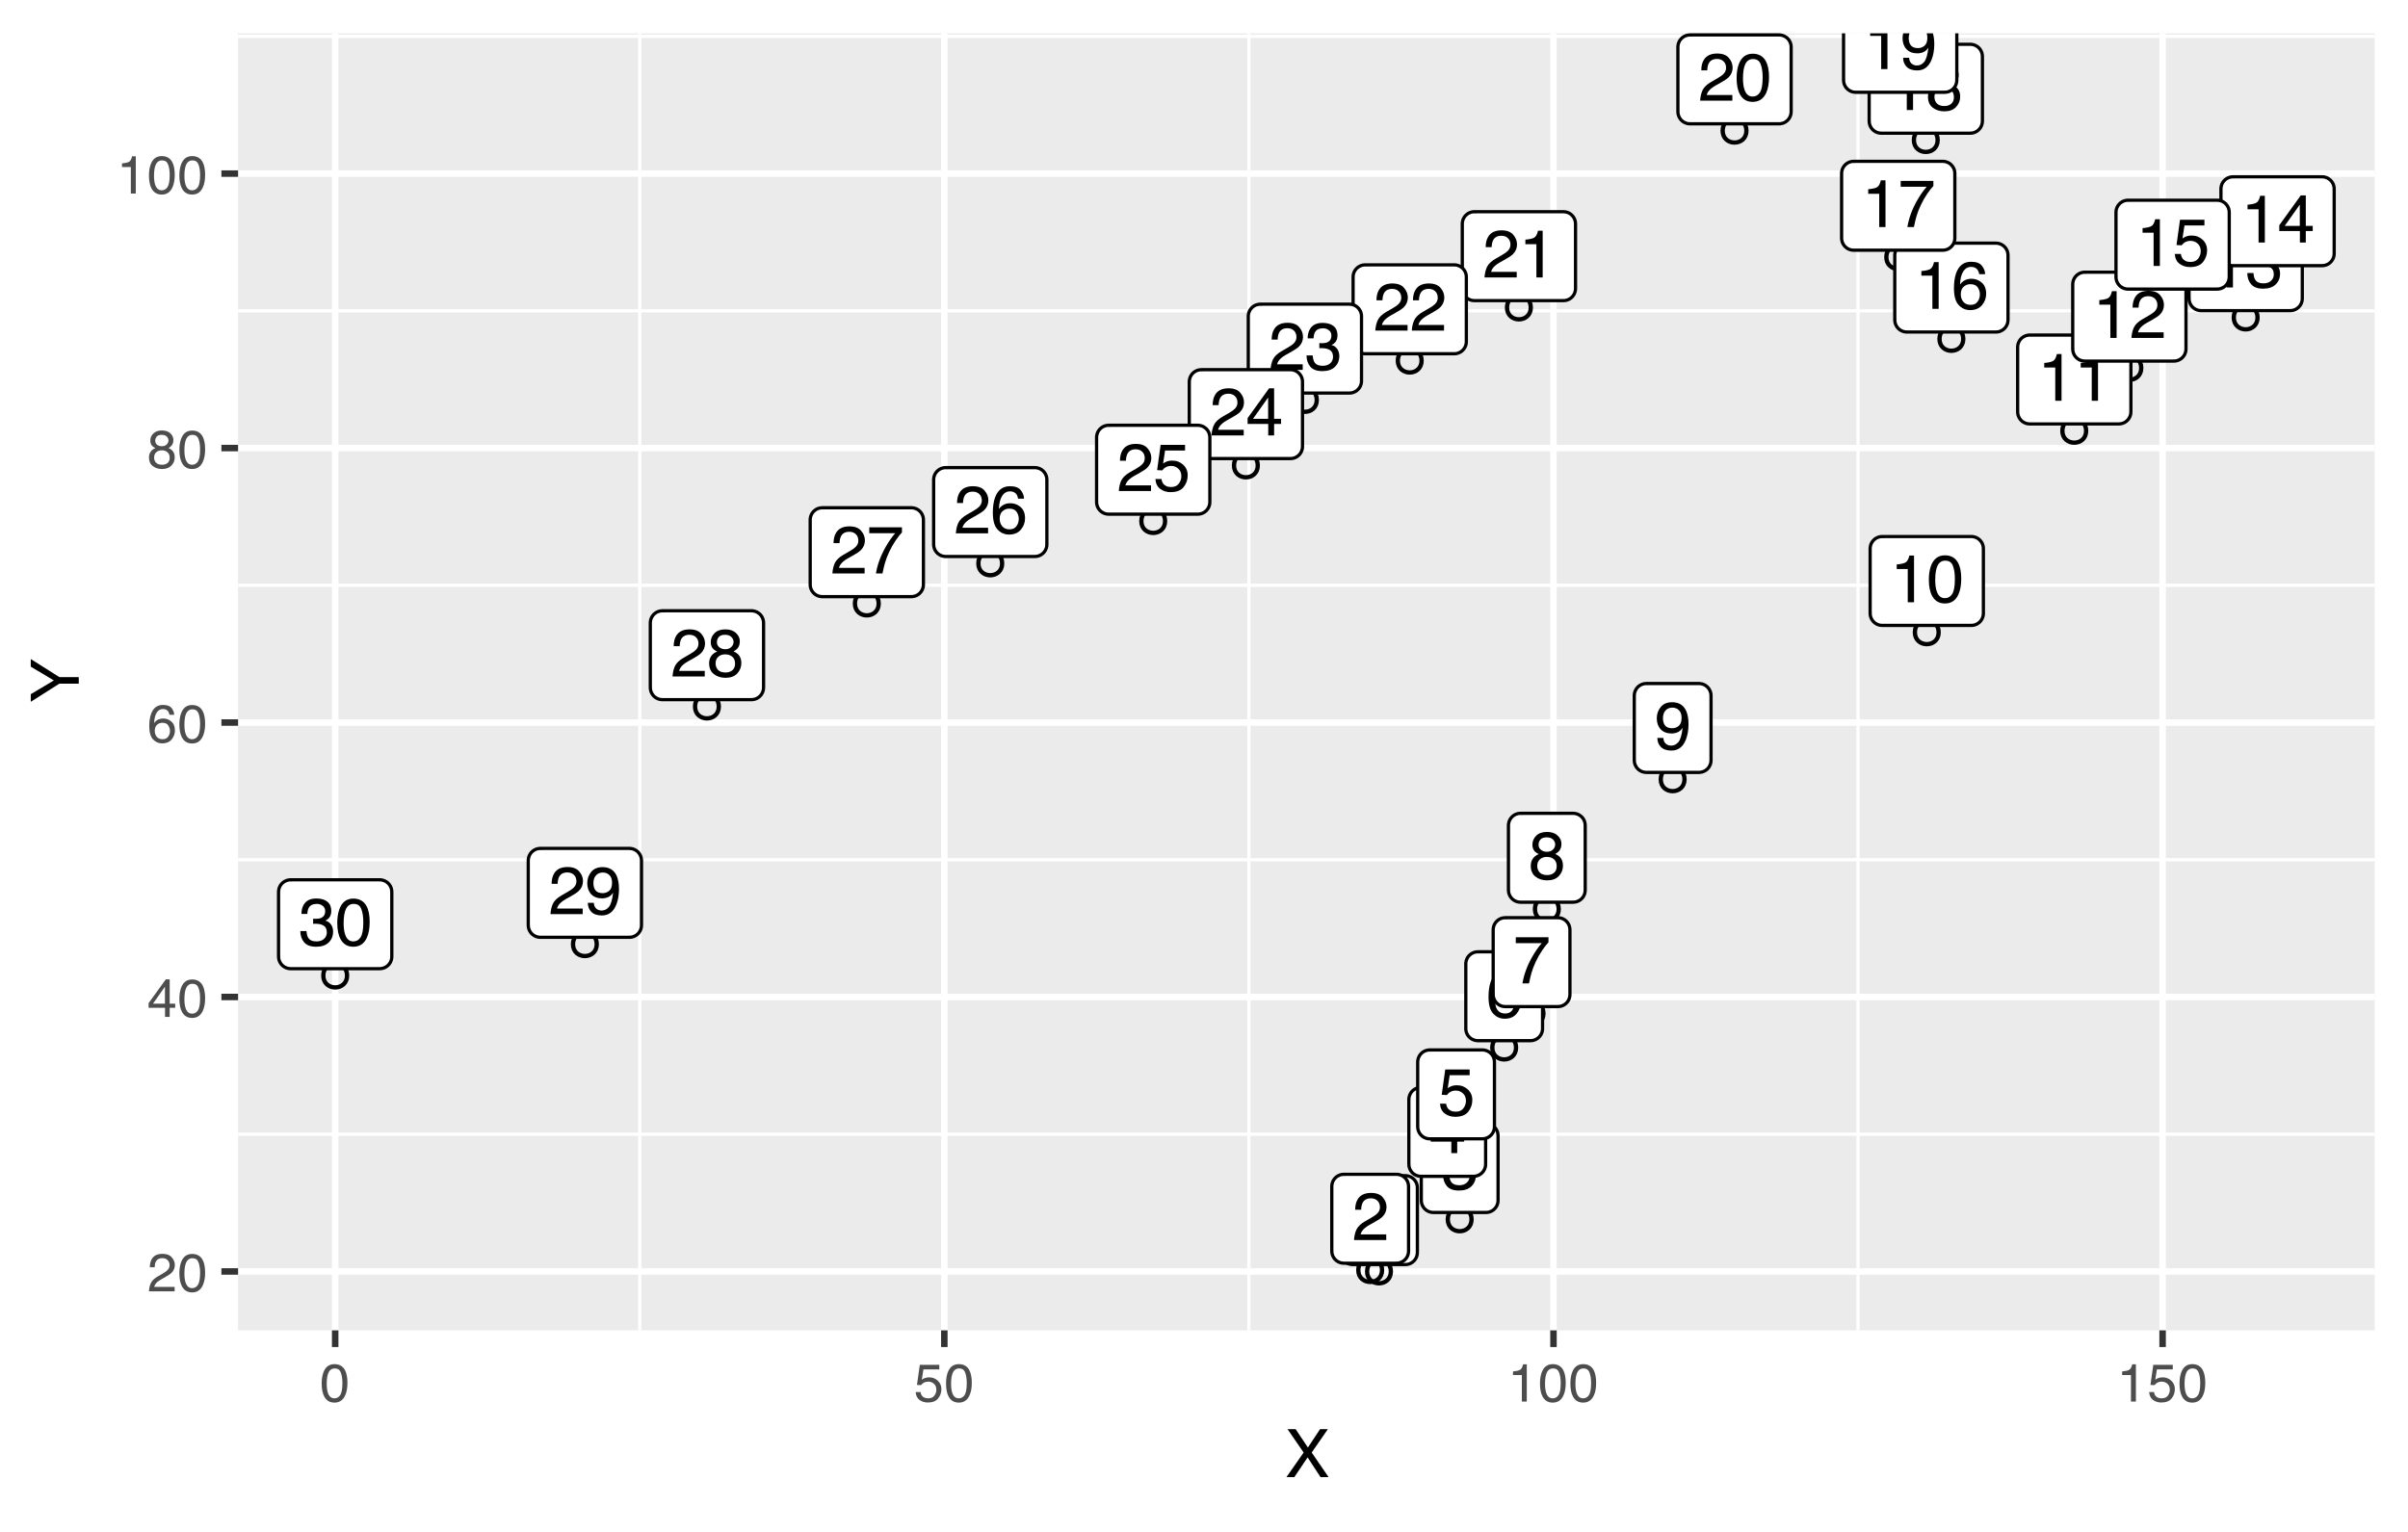 <?xml version="1.0" encoding="UTF-8"?>
<svg xmlns="http://www.w3.org/2000/svg" xmlns:xlink="http://www.w3.org/1999/xlink" width="396" height="252" viewBox="0 0 396 252">
<defs>
<g>
<g id="glyph-0-0">
<path d="M 0.359 0 L 0.359 -7.922 L 6.641 -7.922 L 6.641 0 Z M 5.656 -1 L 5.656 -6.938 L 1.344 -6.938 L 1.344 -1 Z M 5.656 -1 "/>
</g>
<g id="glyph-0-1">
<path d="M 1.062 -5.469 L 1.062 -6.219 C 1.758 -6.281 2.242 -6.391 2.516 -6.547 C 2.797 -6.711 3.004 -7.094 3.141 -7.688 L 3.906 -7.688 L 3.906 0 L 2.875 0 L 2.875 -5.469 Z M 1.062 -5.469 "/>
</g>
<g id="glyph-0-2">
<path d="M 0.344 0 C 0.383 -0.664 0.52 -1.242 0.75 -1.734 C 0.988 -2.223 1.457 -2.672 2.156 -3.078 L 3.188 -3.672 C 3.656 -3.941 3.984 -4.176 4.172 -4.375 C 4.461 -4.664 4.609 -5.004 4.609 -5.391 C 4.609 -5.836 4.473 -6.191 4.203 -6.453 C 3.93 -6.723 3.57 -6.859 3.125 -6.859 C 2.457 -6.859 2 -6.609 1.75 -6.109 C 1.613 -5.836 1.535 -5.461 1.516 -4.984 L 0.531 -4.984 C 0.539 -5.66 0.664 -6.207 0.906 -6.625 C 1.32 -7.375 2.066 -7.75 3.141 -7.75 C 4.016 -7.75 4.656 -7.508 5.062 -7.031 C 5.477 -6.551 5.688 -6.02 5.688 -5.438 C 5.688 -4.82 5.469 -4.289 5.031 -3.844 C 4.781 -3.594 4.328 -3.285 3.672 -2.922 L 2.938 -2.516 C 2.582 -2.316 2.305 -2.129 2.109 -1.953 C 1.742 -1.641 1.516 -1.297 1.422 -0.922 L 5.641 -0.922 L 5.641 0 Z M 0.344 0 "/>
</g>
<g id="glyph-0-3">
<path d="M 2.875 0.203 C 1.957 0.203 1.289 -0.047 0.875 -0.547 C 0.469 -1.047 0.266 -1.656 0.266 -2.375 L 1.281 -2.375 C 1.32 -1.875 1.414 -1.508 1.562 -1.281 C 1.812 -0.875 2.266 -0.672 2.922 -0.672 C 3.43 -0.672 3.844 -0.805 4.156 -1.078 C 4.469 -1.359 4.625 -1.711 4.625 -2.141 C 4.625 -2.672 4.457 -3.039 4.125 -3.25 C 3.801 -3.469 3.348 -3.578 2.766 -3.578 C 2.703 -3.578 2.633 -3.578 2.562 -3.578 C 2.5 -3.578 2.438 -3.57 2.375 -3.562 L 2.375 -4.422 C 2.477 -4.41 2.562 -4.398 2.625 -4.391 C 2.695 -4.391 2.77 -4.391 2.844 -4.391 C 3.207 -4.391 3.508 -4.445 3.75 -4.562 C 4.156 -4.77 4.359 -5.129 4.359 -5.641 C 4.359 -6.023 4.219 -6.32 3.938 -6.531 C 3.664 -6.738 3.352 -6.844 3 -6.844 C 2.344 -6.844 1.895 -6.629 1.656 -6.203 C 1.52 -5.961 1.441 -5.625 1.422 -5.188 L 0.453 -5.188 C 0.453 -5.758 0.566 -6.25 0.797 -6.656 C 1.191 -7.375 1.891 -7.734 2.891 -7.734 C 3.68 -7.734 4.289 -7.555 4.719 -7.203 C 5.145 -6.859 5.359 -6.352 5.359 -5.688 C 5.359 -5.207 5.234 -4.82 4.984 -4.531 C 4.828 -4.344 4.625 -4.195 4.375 -4.094 C 4.781 -3.988 5.094 -3.773 5.312 -3.453 C 5.539 -3.141 5.656 -2.75 5.656 -2.281 C 5.656 -1.551 5.41 -0.953 4.922 -0.484 C 4.441 -0.023 3.758 0.203 2.875 0.203 Z M 2.875 0.203 "/>
</g>
<g id="glyph-0-4">
<path d="M 3.656 -2.734 L 3.656 -6.234 L 1.172 -2.734 Z M 3.672 0 L 3.672 -1.891 L 0.281 -1.891 L 0.281 -2.844 L 3.812 -7.75 L 4.641 -7.75 L 4.641 -2.734 L 5.781 -2.734 L 5.781 -1.891 L 4.641 -1.891 L 4.641 0 Z M 3.672 0 "/>
</g>
<g id="glyph-0-5">
<path d="M 1.359 -1.969 C 1.43 -1.414 1.691 -1.031 2.141 -0.812 C 2.367 -0.707 2.633 -0.656 2.938 -0.656 C 3.508 -0.656 3.93 -0.836 4.203 -1.203 C 4.484 -1.578 4.625 -1.984 4.625 -2.422 C 4.625 -2.961 4.457 -3.379 4.125 -3.672 C 3.801 -3.973 3.41 -4.125 2.953 -4.125 C 2.617 -4.125 2.332 -4.055 2.094 -3.922 C 1.852 -3.797 1.648 -3.617 1.484 -3.391 L 0.641 -3.438 L 1.219 -7.594 L 5.234 -7.594 L 5.234 -6.656 L 1.953 -6.656 L 1.625 -4.516 C 1.801 -4.648 1.973 -4.75 2.141 -4.812 C 2.422 -4.938 2.754 -5 3.141 -5 C 3.848 -5 4.445 -4.77 4.938 -4.312 C 5.426 -3.852 5.672 -3.273 5.672 -2.578 C 5.672 -1.848 5.445 -1.203 5 -0.641 C 4.551 -0.086 3.832 0.188 2.844 0.188 C 2.207 0.188 1.645 0.008 1.156 -0.344 C 0.676 -0.695 0.41 -1.238 0.359 -1.969 Z M 1.359 -1.969 "/>
</g>
<g id="glyph-0-6">
<path d="M 3.234 -7.75 C 4.098 -7.75 4.695 -7.523 5.031 -7.078 C 5.375 -6.629 5.547 -6.172 5.547 -5.703 L 4.578 -5.703 C 4.523 -6.004 4.438 -6.242 4.312 -6.422 C 4.07 -6.742 3.719 -6.906 3.25 -6.906 C 2.707 -6.906 2.273 -6.656 1.953 -6.156 C 1.629 -5.656 1.453 -4.938 1.422 -4 C 1.641 -4.32 1.922 -4.566 2.266 -4.734 C 2.566 -4.879 2.91 -4.953 3.297 -4.953 C 3.941 -4.953 4.504 -4.742 4.984 -4.328 C 5.473 -3.91 5.719 -3.289 5.719 -2.469 C 5.719 -1.77 5.488 -1.148 5.031 -0.609 C 4.57 -0.066 3.922 0.203 3.078 0.203 C 2.348 0.203 1.723 -0.07 1.203 -0.625 C 0.68 -1.176 0.422 -2.098 0.422 -3.391 C 0.422 -4.348 0.535 -5.164 0.766 -5.844 C 1.211 -7.113 2.035 -7.75 3.234 -7.75 Z M 3.156 -0.656 C 3.664 -0.656 4.047 -0.828 4.297 -1.172 C 4.555 -1.516 4.688 -1.922 4.688 -2.391 C 4.688 -2.785 4.57 -3.16 4.344 -3.516 C 4.113 -3.879 3.703 -4.062 3.109 -4.062 C 2.691 -4.062 2.328 -3.922 2.016 -3.641 C 1.703 -3.367 1.547 -2.953 1.547 -2.391 C 1.547 -1.898 1.688 -1.488 1.969 -1.156 C 2.258 -0.82 2.656 -0.656 3.156 -0.656 Z M 3.156 -0.656 "/>
</g>
<g id="glyph-0-7">
<path d="M 5.781 -7.594 L 5.781 -6.75 C 5.531 -6.508 5.195 -6.086 4.781 -5.484 C 4.375 -4.891 4.008 -4.25 3.688 -3.562 C 3.375 -2.883 3.141 -2.27 2.984 -1.719 C 2.879 -1.363 2.742 -0.789 2.578 0 L 1.5 0 C 1.75 -1.477 2.289 -2.945 3.125 -4.406 C 3.613 -5.258 4.129 -6 4.672 -6.625 L 0.406 -6.625 L 0.406 -7.594 Z M 5.781 -7.594 "/>
</g>
<g id="glyph-0-8">
<path d="M 3 -4.484 C 3.426 -4.484 3.758 -4.602 4 -4.844 C 4.25 -5.082 4.375 -5.367 4.375 -5.703 C 4.375 -5.992 4.254 -6.258 4.016 -6.5 C 3.785 -6.738 3.438 -6.859 2.969 -6.859 C 2.5 -6.859 2.16 -6.738 1.953 -6.5 C 1.742 -6.258 1.641 -5.973 1.641 -5.641 C 1.641 -5.285 1.773 -5.004 2.047 -4.797 C 2.316 -4.586 2.633 -4.484 3 -4.484 Z M 3.062 -0.656 C 3.508 -0.656 3.879 -0.773 4.172 -1.016 C 4.473 -1.266 4.625 -1.629 4.625 -2.109 C 4.625 -2.609 4.473 -2.988 4.172 -3.25 C 3.867 -3.508 3.477 -3.641 3 -3.641 C 2.531 -3.641 2.148 -3.504 1.859 -3.234 C 1.566 -2.973 1.422 -2.609 1.422 -2.141 C 1.422 -1.742 1.551 -1.395 1.812 -1.094 C 2.082 -0.801 2.5 -0.656 3.062 -0.656 Z M 1.688 -4.109 C 1.414 -4.223 1.203 -4.359 1.047 -4.516 C 0.766 -4.805 0.625 -5.18 0.625 -5.641 C 0.625 -6.211 0.832 -6.707 1.25 -7.125 C 1.664 -7.539 2.258 -7.75 3.031 -7.75 C 3.77 -7.75 4.348 -7.551 4.766 -7.156 C 5.191 -6.77 5.406 -6.316 5.406 -5.797 C 5.406 -5.316 5.281 -4.926 5.031 -4.625 C 4.895 -4.457 4.68 -4.289 4.391 -4.125 C 4.711 -3.977 4.969 -3.812 5.156 -3.625 C 5.488 -3.258 5.656 -2.789 5.656 -2.219 C 5.656 -1.539 5.426 -0.961 4.969 -0.484 C 4.52 -0.016 3.879 0.219 3.047 0.219 C 2.297 0.219 1.66 0.012 1.141 -0.391 C 0.617 -0.797 0.359 -1.391 0.359 -2.172 C 0.359 -2.629 0.469 -3.02 0.688 -3.344 C 0.914 -3.676 1.25 -3.93 1.688 -4.109 Z M 1.688 -4.109 "/>
</g>
<g id="glyph-0-9">
<path d="M 1.469 -1.859 C 1.5 -1.328 1.707 -0.957 2.094 -0.75 C 2.289 -0.645 2.508 -0.594 2.75 -0.594 C 3.219 -0.594 3.613 -0.785 3.938 -1.172 C 4.27 -1.555 4.504 -2.344 4.641 -3.531 C 4.422 -3.188 4.148 -2.941 3.828 -2.797 C 3.516 -2.66 3.176 -2.594 2.812 -2.594 C 2.062 -2.594 1.469 -2.82 1.031 -3.281 C 0.602 -3.75 0.391 -4.352 0.391 -5.094 C 0.391 -5.789 0.602 -6.406 1.031 -6.938 C 1.457 -7.469 2.086 -7.734 2.922 -7.734 C 4.055 -7.734 4.836 -7.227 5.266 -6.219 C 5.492 -5.656 5.609 -4.957 5.609 -4.125 C 5.609 -3.176 5.469 -2.336 5.188 -1.609 C 4.719 -0.391 3.922 0.219 2.797 0.219 C 2.035 0.219 1.457 0.02 1.062 -0.375 C 0.676 -0.77 0.484 -1.266 0.484 -1.859 Z M 2.938 -3.453 C 3.32 -3.453 3.672 -3.578 3.984 -3.828 C 4.305 -4.086 4.469 -4.531 4.469 -5.156 C 4.469 -5.727 4.32 -6.148 4.031 -6.422 C 3.75 -6.703 3.391 -6.844 2.953 -6.844 C 2.473 -6.844 2.094 -6.68 1.812 -6.359 C 1.539 -6.047 1.406 -5.625 1.406 -5.094 C 1.406 -4.594 1.523 -4.191 1.766 -3.891 C 2.016 -3.598 2.406 -3.453 2.938 -3.453 Z M 2.938 -3.453 "/>
</g>
<g id="glyph-0-10">
<path d="M 2.984 -7.719 C 3.984 -7.719 4.707 -7.305 5.156 -6.484 C 5.5 -5.848 5.672 -4.977 5.672 -3.875 C 5.672 -2.82 5.516 -1.953 5.203 -1.266 C 4.754 -0.285 4.016 0.203 2.984 0.203 C 2.055 0.203 1.363 -0.195 0.906 -1 C 0.531 -1.664 0.344 -2.566 0.344 -3.703 C 0.344 -4.578 0.457 -5.332 0.688 -5.969 C 1.113 -7.133 1.879 -7.719 2.984 -7.719 Z M 2.984 -0.672 C 3.484 -0.672 3.879 -0.895 4.172 -1.344 C 4.473 -1.789 4.625 -2.617 4.625 -3.828 C 4.625 -4.711 4.516 -5.438 4.297 -6 C 4.086 -6.562 3.672 -6.844 3.047 -6.844 C 2.473 -6.844 2.051 -6.57 1.781 -6.031 C 1.52 -5.5 1.391 -4.711 1.391 -3.672 C 1.391 -2.879 1.477 -2.242 1.656 -1.766 C 1.906 -1.035 2.348 -0.672 2.984 -0.672 Z M 2.984 -0.672 "/>
</g>
<g id="glyph-1-0">
<path d="M 0.281 0 L 0.281 -6.312 L 5.297 -6.312 L 5.297 0 Z M 4.5 -0.797 L 4.5 -5.516 L 1.078 -5.516 L 1.078 -0.797 Z M 4.5 -0.797 "/>
</g>
<g id="glyph-1-1">
<path d="M 0.281 0 C 0.301 -0.531 0.406 -0.988 0.594 -1.375 C 0.789 -1.77 1.164 -2.129 1.719 -2.453 L 2.547 -2.922 C 2.91 -3.141 3.164 -3.328 3.312 -3.484 C 3.551 -3.711 3.672 -3.984 3.672 -4.297 C 3.672 -4.648 3.562 -4.93 3.344 -5.141 C 3.133 -5.359 2.848 -5.469 2.484 -5.469 C 1.961 -5.469 1.598 -5.266 1.391 -4.859 C 1.285 -4.648 1.227 -4.352 1.219 -3.969 L 0.422 -3.969 C 0.43 -4.5 0.531 -4.938 0.719 -5.281 C 1.051 -5.875 1.645 -6.172 2.5 -6.172 C 3.195 -6.172 3.707 -5.977 4.031 -5.594 C 4.363 -5.219 4.531 -4.797 4.531 -4.328 C 4.531 -3.836 4.352 -3.414 4 -3.062 C 3.801 -2.863 3.441 -2.617 2.922 -2.328 L 2.344 -2 C 2.062 -1.844 1.836 -1.695 1.672 -1.562 C 1.391 -1.312 1.211 -1.035 1.141 -0.734 L 4.5 -0.734 L 4.5 0 Z M 0.281 0 "/>
</g>
<g id="glyph-1-2">
<path d="M 2.375 -6.156 C 3.176 -6.156 3.754 -5.828 4.109 -5.172 C 4.379 -4.66 4.516 -3.961 4.516 -3.078 C 4.516 -2.242 4.391 -1.555 4.141 -1.016 C 3.785 -0.223 3.195 0.172 2.375 0.172 C 1.633 0.172 1.082 -0.148 0.719 -0.797 C 0.426 -1.328 0.281 -2.047 0.281 -2.953 C 0.281 -3.648 0.367 -4.25 0.547 -4.75 C 0.879 -5.688 1.488 -6.156 2.375 -6.156 Z M 2.375 -0.531 C 2.77 -0.531 3.086 -0.707 3.328 -1.062 C 3.566 -1.426 3.688 -2.086 3.688 -3.047 C 3.688 -3.754 3.598 -4.332 3.422 -4.781 C 3.254 -5.227 2.922 -5.453 2.422 -5.453 C 1.973 -5.453 1.641 -5.238 1.422 -4.812 C 1.211 -4.383 1.109 -3.754 1.109 -2.922 C 1.109 -2.297 1.176 -1.789 1.312 -1.406 C 1.52 -0.82 1.875 -0.531 2.375 -0.531 Z M 2.375 -0.531 "/>
</g>
<g id="glyph-1-3">
<path d="M 2.906 -2.172 L 2.906 -4.969 L 0.938 -2.172 Z M 2.922 0 L 2.922 -1.5 L 0.219 -1.5 L 0.219 -2.266 L 3.047 -6.172 L 3.688 -6.172 L 3.688 -2.172 L 4.594 -2.172 L 4.594 -1.5 L 3.688 -1.5 L 3.688 0 Z M 2.922 0 "/>
</g>
<g id="glyph-1-4">
<path d="M 2.578 -6.172 C 3.266 -6.172 3.742 -5.992 4.016 -5.641 C 4.285 -5.285 4.422 -4.922 4.422 -4.547 L 3.656 -4.547 C 3.602 -4.785 3.531 -4.973 3.438 -5.109 C 3.25 -5.367 2.961 -5.5 2.578 -5.5 C 2.148 -5.5 1.805 -5.297 1.547 -4.891 C 1.297 -4.492 1.156 -3.926 1.125 -3.188 C 1.301 -3.445 1.523 -3.641 1.797 -3.766 C 2.047 -3.879 2.32 -3.938 2.625 -3.938 C 3.133 -3.938 3.582 -3.77 3.969 -3.438 C 4.352 -3.113 4.547 -2.625 4.547 -1.969 C 4.547 -1.414 4.363 -0.922 4 -0.484 C 3.633 -0.055 3.117 0.156 2.453 0.156 C 1.867 0.156 1.367 -0.062 0.953 -0.5 C 0.535 -0.938 0.328 -1.672 0.328 -2.703 C 0.328 -3.461 0.422 -4.109 0.609 -4.641 C 0.961 -5.66 1.617 -6.172 2.578 -6.172 Z M 2.516 -0.531 C 2.922 -0.531 3.223 -0.664 3.422 -0.938 C 3.629 -1.207 3.734 -1.531 3.734 -1.906 C 3.734 -2.219 3.641 -2.516 3.453 -2.797 C 3.273 -3.086 2.953 -3.234 2.484 -3.234 C 2.148 -3.234 1.859 -3.125 1.609 -2.906 C 1.359 -2.688 1.234 -2.352 1.234 -1.906 C 1.234 -1.52 1.344 -1.191 1.562 -0.922 C 1.789 -0.66 2.109 -0.531 2.516 -0.531 Z M 2.516 -0.531 "/>
</g>
<g id="glyph-1-5">
<path d="M 2.391 -3.578 C 2.734 -3.578 3 -3.672 3.188 -3.859 C 3.383 -4.047 3.484 -4.273 3.484 -4.547 C 3.484 -4.773 3.391 -4.984 3.203 -5.172 C 3.016 -5.359 2.734 -5.453 2.359 -5.453 C 1.992 -5.453 1.727 -5.359 1.562 -5.172 C 1.395 -4.984 1.312 -4.758 1.312 -4.5 C 1.312 -4.207 1.414 -3.977 1.625 -3.812 C 1.844 -3.656 2.098 -3.578 2.391 -3.578 Z M 2.438 -0.531 C 2.801 -0.531 3.098 -0.625 3.328 -0.812 C 3.566 -1.008 3.688 -1.301 3.688 -1.688 C 3.688 -2.082 3.562 -2.383 3.312 -2.594 C 3.07 -2.801 2.766 -2.906 2.391 -2.906 C 2.016 -2.906 1.707 -2.797 1.469 -2.578 C 1.238 -2.367 1.125 -2.078 1.125 -1.703 C 1.125 -1.391 1.227 -1.113 1.438 -0.875 C 1.656 -0.645 1.988 -0.531 2.438 -0.531 Z M 1.344 -3.281 C 1.125 -3.375 0.957 -3.477 0.844 -3.594 C 0.613 -3.82 0.5 -4.125 0.5 -4.5 C 0.5 -4.957 0.664 -5.348 1 -5.672 C 1.332 -6.004 1.801 -6.172 2.406 -6.172 C 3 -6.172 3.461 -6.016 3.797 -5.703 C 4.129 -5.391 4.297 -5.023 4.297 -4.609 C 4.297 -4.223 4.195 -3.914 4 -3.688 C 3.895 -3.551 3.727 -3.414 3.5 -3.281 C 3.758 -3.164 3.961 -3.031 4.109 -2.875 C 4.379 -2.594 4.516 -2.223 4.516 -1.766 C 4.516 -1.223 4.332 -0.766 3.969 -0.391 C 3.602 -0.016 3.086 0.172 2.422 0.172 C 1.828 0.172 1.32 0.008 0.906 -0.312 C 0.488 -0.633 0.281 -1.109 0.281 -1.734 C 0.281 -2.086 0.367 -2.395 0.547 -2.656 C 0.723 -2.926 0.988 -3.133 1.344 -3.281 Z M 1.344 -3.281 "/>
</g>
<g id="glyph-1-6">
<path d="M 0.844 -4.359 L 0.844 -4.953 C 1.395 -5.004 1.781 -5.094 2 -5.219 C 2.227 -5.344 2.395 -5.645 2.5 -6.125 L 3.109 -6.125 L 3.109 0 L 2.297 0 L 2.297 -4.359 Z M 0.844 -4.359 "/>
</g>
<g id="glyph-1-7">
<path d="M 1.094 -1.562 C 1.133 -1.125 1.336 -0.82 1.703 -0.656 C 1.879 -0.57 2.094 -0.531 2.344 -0.531 C 2.801 -0.531 3.141 -0.676 3.359 -0.969 C 3.578 -1.258 3.688 -1.582 3.688 -1.938 C 3.688 -2.363 3.555 -2.691 3.297 -2.922 C 3.035 -3.16 2.719 -3.281 2.344 -3.281 C 2.082 -3.281 1.852 -3.227 1.656 -3.125 C 1.469 -3.02 1.305 -2.879 1.172 -2.703 L 0.5 -2.734 L 0.969 -6.047 L 4.172 -6.047 L 4.172 -5.297 L 1.562 -5.297 L 1.297 -3.594 C 1.43 -3.695 1.566 -3.773 1.703 -3.828 C 1.93 -3.93 2.195 -3.984 2.5 -3.984 C 3.062 -3.984 3.535 -3.801 3.922 -3.438 C 4.316 -3.07 4.516 -2.609 4.516 -2.047 C 4.516 -1.461 4.332 -0.945 3.969 -0.5 C 3.613 -0.062 3.047 0.156 2.266 0.156 C 1.754 0.156 1.305 0.012 0.922 -0.266 C 0.547 -0.547 0.332 -0.977 0.281 -1.562 Z M 1.094 -1.562 "/>
</g>
<g id="glyph-2-0">
<path d="M 0.359 0 L 0.359 -7.891 L 6.625 -7.891 L 6.625 0 Z M 5.625 -0.984 L 5.625 -6.906 L 1.344 -6.906 L 1.344 -0.984 Z M 5.625 -0.984 "/>
</g>
<g id="glyph-2-1">
<path d="M 1.516 0 L 0.219 0 L 3.047 -4.047 L 0.406 -7.891 L 1.734 -7.891 L 3.75 -4.875 L 5.75 -7.891 L 7.031 -7.891 L 4.375 -4.047 L 7.156 0 L 5.828 0 L 3.703 -3.25 Z M 1.516 0 "/>
</g>
<g id="glyph-3-0">
<path d="M 0 -0.359 L -7.891 -0.359 L -7.891 -6.625 L 0 -6.625 Z M -0.984 -5.625 L -6.906 -5.625 L -6.906 -1.344 L -0.984 -1.344 Z M -0.984 -5.625 "/>
</g>
<g id="glyph-3-1">
<path d="M -7.891 -0.219 L -7.891 -1.469 L -4.094 -3.734 L -7.891 -6 L -7.891 -7.25 L -3.188 -4.281 L 0 -4.281 L 0 -3.203 L -3.188 -3.203 Z M -7.891 -3.75 Z M -7.891 -3.75 "/>
</g>
</g>
<clipPath id="clip-0">
<path clip-rule="nonzero" d="M 39.152 5.48 L 390.523 5.48 L 390.523 218.852 L 39.152 218.852 Z M 39.152 5.48 "/>
</clipPath>
<clipPath id="clip-1">
<path clip-rule="nonzero" d="M 39.152 186 L 390.523 186 L 390.523 187 L 39.152 187 Z M 39.152 186 "/>
</clipPath>
<clipPath id="clip-2">
<path clip-rule="nonzero" d="M 39.152 141 L 390.523 141 L 390.523 142 L 39.152 142 Z M 39.152 141 "/>
</clipPath>
<clipPath id="clip-3">
<path clip-rule="nonzero" d="M 39.152 96 L 390.523 96 L 390.523 97 L 39.152 97 Z M 39.152 96 "/>
</clipPath>
<clipPath id="clip-4">
<path clip-rule="nonzero" d="M 39.152 50 L 390.523 50 L 390.523 52 L 39.152 52 Z M 39.152 50 "/>
</clipPath>
<clipPath id="clip-5">
<path clip-rule="nonzero" d="M 39.152 5.48 L 390.523 5.48 L 390.523 7 L 39.152 7 Z M 39.152 5.48 "/>
</clipPath>
<clipPath id="clip-6">
<path clip-rule="nonzero" d="M 104 5.48 L 106 5.48 L 106 218.852 L 104 218.852 Z M 104 5.48 "/>
</clipPath>
<clipPath id="clip-7">
<path clip-rule="nonzero" d="M 205 5.48 L 206 5.48 L 206 218.852 L 205 218.852 Z M 205 5.48 "/>
</clipPath>
<clipPath id="clip-8">
<path clip-rule="nonzero" d="M 305 5.48 L 306 5.48 L 306 218.852 L 305 218.852 Z M 305 5.48 "/>
</clipPath>
<clipPath id="clip-9">
<path clip-rule="nonzero" d="M 39.152 208 L 390.523 208 L 390.523 210 L 39.152 210 Z M 39.152 208 "/>
</clipPath>
<clipPath id="clip-10">
<path clip-rule="nonzero" d="M 39.152 163 L 390.523 163 L 390.523 165 L 39.152 165 Z M 39.152 163 "/>
</clipPath>
<clipPath id="clip-11">
<path clip-rule="nonzero" d="M 39.152 118 L 390.523 118 L 390.523 120 L 39.152 120 Z M 39.152 118 "/>
</clipPath>
<clipPath id="clip-12">
<path clip-rule="nonzero" d="M 39.152 73 L 390.523 73 L 390.523 75 L 39.152 75 Z M 39.152 73 "/>
</clipPath>
<clipPath id="clip-13">
<path clip-rule="nonzero" d="M 39.152 28 L 390.523 28 L 390.523 30 L 39.152 30 Z M 39.152 28 "/>
</clipPath>
<clipPath id="clip-14">
<path clip-rule="nonzero" d="M 54 5.48 L 56 5.48 L 56 218.852 L 54 218.852 Z M 54 5.48 "/>
</clipPath>
<clipPath id="clip-15">
<path clip-rule="nonzero" d="M 154 5.48 L 156 5.48 L 156 218.852 L 154 218.852 Z M 154 5.48 "/>
</clipPath>
<clipPath id="clip-16">
<path clip-rule="nonzero" d="M 254 5.48 L 257 5.48 L 257 218.852 L 254 218.852 Z M 254 5.48 "/>
</clipPath>
<clipPath id="clip-17">
<path clip-rule="nonzero" d="M 355 5.48 L 357 5.48 L 357 218.852 L 355 218.852 Z M 355 5.48 "/>
</clipPath>
<clipPath id="clip-18">
<path clip-rule="nonzero" d="M 303 5.48 L 322 5.48 L 322 16 L 303 16 Z M 303 5.48 "/>
</clipPath>
<clipPath id="clip-19">
<path clip-rule="nonzero" d="M 302 5.48 L 323 5.48 L 323 16 L 302 16 Z M 302 5.48 "/>
</clipPath>
<clipPath id="clip-20">
<path clip-rule="nonzero" d="M 307 5.48 L 319 5.48 L 319 12 L 307 12 Z M 307 5.48 "/>
</clipPath>
<clipPath id="clip-21">
<path clip-rule="nonzero" d="M 275 5.48 L 295 5.48 L 295 21 L 275 21 Z M 275 5.48 "/>
</clipPath>
</defs>
<rect x="-39.6" y="-25.2" width="475.2" height="302.4" fill="rgb(100%, 100%, 100%)" fill-opacity="1"/>
<rect x="-39.6" y="-25.2" width="475.2" height="302.4" fill="rgb(100%, 100%, 100%)" fill-opacity="1"/>
<path fill="none" stroke-width="1.067" stroke-linecap="round" stroke-linejoin="round" stroke="rgb(100%, 100%, 100%)" stroke-opacity="1" stroke-miterlimit="10" d="M 0 252 L 396 252 L 396 0 L 0 0 Z M 0 252 "/>
<g clip-path="url(#clip-0)">
<path fill-rule="nonzero" fill="rgb(92.157%, 92.157%, 92.157%)" fill-opacity="1" d="M 39.152 218.848 L 390.523 218.848 L 390.523 5.477 L 39.152 5.477 Z M 39.152 218.848 "/>
</g>
<g clip-path="url(#clip-1)">
<path fill="none" stroke-width="0.533" stroke-linecap="butt" stroke-linejoin="round" stroke="rgb(100%, 100%, 100%)" stroke-opacity="1" stroke-miterlimit="10" d="M 39.152 186.578 L 390.52 186.578 "/>
</g>
<g clip-path="url(#clip-2)">
<path fill="none" stroke-width="0.533" stroke-linecap="butt" stroke-linejoin="round" stroke="rgb(100%, 100%, 100%)" stroke-opacity="1" stroke-miterlimit="10" d="M 39.152 141.43 L 390.52 141.43 "/>
</g>
<g clip-path="url(#clip-3)">
<path fill="none" stroke-width="0.533" stroke-linecap="butt" stroke-linejoin="round" stroke="rgb(100%, 100%, 100%)" stroke-opacity="1" stroke-miterlimit="10" d="M 39.152 96.281 L 390.52 96.281 "/>
</g>
<g clip-path="url(#clip-4)">
<path fill="none" stroke-width="0.533" stroke-linecap="butt" stroke-linejoin="round" stroke="rgb(100%, 100%, 100%)" stroke-opacity="1" stroke-miterlimit="10" d="M 39.152 51.133 L 390.52 51.133 "/>
</g>
<g clip-path="url(#clip-5)">
<path fill="none" stroke-width="0.533" stroke-linecap="butt" stroke-linejoin="round" stroke="rgb(100%, 100%, 100%)" stroke-opacity="1" stroke-miterlimit="10" d="M 39.152 5.984 L 390.52 5.984 "/>
</g>
<g clip-path="url(#clip-6)">
<path fill="none" stroke-width="0.533" stroke-linecap="butt" stroke-linejoin="round" stroke="rgb(100%, 100%, 100%)" stroke-opacity="1" stroke-miterlimit="10" d="M 105.211 218.848 L 105.211 5.48 "/>
</g>
<g clip-path="url(#clip-7)">
<path fill="none" stroke-width="0.533" stroke-linecap="butt" stroke-linejoin="round" stroke="rgb(100%, 100%, 100%)" stroke-opacity="1" stroke-miterlimit="10" d="M 205.383 218.848 L 205.383 5.48 "/>
</g>
<g clip-path="url(#clip-8)">
<path fill="none" stroke-width="0.533" stroke-linecap="butt" stroke-linejoin="round" stroke="rgb(100%, 100%, 100%)" stroke-opacity="1" stroke-miterlimit="10" d="M 305.559 218.848 L 305.559 5.48 "/>
</g>
<g clip-path="url(#clip-9)">
<path fill="none" stroke-width="1.067" stroke-linecap="butt" stroke-linejoin="round" stroke="rgb(100%, 100%, 100%)" stroke-opacity="1" stroke-miterlimit="10" d="M 39.152 209.152 L 390.52 209.152 "/>
</g>
<g clip-path="url(#clip-10)">
<path fill="none" stroke-width="1.067" stroke-linecap="butt" stroke-linejoin="round" stroke="rgb(100%, 100%, 100%)" stroke-opacity="1" stroke-miterlimit="10" d="M 39.152 164.004 L 390.52 164.004 "/>
</g>
<g clip-path="url(#clip-11)">
<path fill="none" stroke-width="1.067" stroke-linecap="butt" stroke-linejoin="round" stroke="rgb(100%, 100%, 100%)" stroke-opacity="1" stroke-miterlimit="10" d="M 39.152 118.855 L 390.52 118.855 "/>
</g>
<g clip-path="url(#clip-12)">
<path fill="none" stroke-width="1.067" stroke-linecap="butt" stroke-linejoin="round" stroke="rgb(100%, 100%, 100%)" stroke-opacity="1" stroke-miterlimit="10" d="M 39.152 73.707 L 390.52 73.707 "/>
</g>
<g clip-path="url(#clip-13)">
<path fill="none" stroke-width="1.067" stroke-linecap="butt" stroke-linejoin="round" stroke="rgb(100%, 100%, 100%)" stroke-opacity="1" stroke-miterlimit="10" d="M 39.152 28.559 L 390.52 28.559 "/>
</g>
<g clip-path="url(#clip-14)">
<path fill="none" stroke-width="1.067" stroke-linecap="butt" stroke-linejoin="round" stroke="rgb(100%, 100%, 100%)" stroke-opacity="1" stroke-miterlimit="10" d="M 55.121 218.848 L 55.121 5.48 "/>
</g>
<g clip-path="url(#clip-15)">
<path fill="none" stroke-width="1.067" stroke-linecap="butt" stroke-linejoin="round" stroke="rgb(100%, 100%, 100%)" stroke-opacity="1" stroke-miterlimit="10" d="M 155.297 218.848 L 155.297 5.48 "/>
</g>
<g clip-path="url(#clip-16)">
<path fill="none" stroke-width="1.067" stroke-linecap="butt" stroke-linejoin="round" stroke="rgb(100%, 100%, 100%)" stroke-opacity="1" stroke-miterlimit="10" d="M 255.473 218.848 L 255.473 5.48 "/>
</g>
<g clip-path="url(#clip-17)">
<path fill="none" stroke-width="1.067" stroke-linecap="butt" stroke-linejoin="round" stroke="rgb(100%, 100%, 100%)" stroke-opacity="1" stroke-miterlimit="10" d="M 355.645 218.848 L 355.645 5.48 "/>
</g>
<path fill="none" stroke-width="0.709" stroke-linecap="round" stroke-linejoin="round" stroke="rgb(0%, 0%, 0%)" stroke-opacity="1" stroke-miterlimit="10" d="M 228.73 209.152 C 228.73 211.758 224.824 211.758 224.824 209.152 C 224.824 206.543 228.73 206.543 228.73 209.152 "/>
<path fill="none" stroke-width="0.709" stroke-linecap="round" stroke-linejoin="round" stroke="rgb(0%, 0%, 0%)" stroke-opacity="1" stroke-miterlimit="10" d="M 227.285 208.926 C 227.285 211.531 223.375 211.531 223.375 208.926 C 223.375 206.32 227.285 206.32 227.285 208.926 "/>
<path fill="none" stroke-width="0.709" stroke-linecap="round" stroke-linejoin="round" stroke="rgb(0%, 0%, 0%)" stroke-opacity="1" stroke-miterlimit="10" d="M 242 200.582 C 242 203.188 238.09 203.188 238.09 200.582 C 238.09 197.977 242 197.977 242 200.582 "/>
<path fill="none" stroke-width="0.709" stroke-linecap="round" stroke-linejoin="round" stroke="rgb(0%, 0%, 0%)" stroke-opacity="1" stroke-miterlimit="10" d="M 239.957 194.633 C 239.957 197.238 236.047 197.238 236.047 194.633 C 236.047 192.027 239.957 192.027 239.957 194.633 "/>
<path fill="none" stroke-width="0.709" stroke-linecap="round" stroke-linejoin="round" stroke="rgb(0%, 0%, 0%)" stroke-opacity="1" stroke-miterlimit="10" d="M 241.41 188.465 C 241.41 191.074 237.5 191.074 237.5 188.465 C 237.5 185.859 241.41 185.859 241.41 188.465 "/>
<path fill="none" stroke-width="0.709" stroke-linecap="round" stroke-linejoin="round" stroke="rgb(0%, 0%, 0%)" stroke-opacity="1" stroke-miterlimit="10" d="M 249.32 172.32 C 249.32 174.93 245.41 174.93 245.41 172.32 C 245.41 169.715 249.32 169.715 249.32 172.32 "/>
<path fill="none" stroke-width="0.709" stroke-linecap="round" stroke-linejoin="round" stroke="rgb(0%, 0%, 0%)" stroke-opacity="1" stroke-miterlimit="10" d="M 253.82 166.715 C 253.82 169.32 249.914 169.32 249.914 166.715 C 249.914 164.109 253.82 164.109 253.82 166.715 "/>
<path fill="none" stroke-width="0.709" stroke-linecap="round" stroke-linejoin="round" stroke="rgb(0%, 0%, 0%)" stroke-opacity="1" stroke-miterlimit="10" d="M 256.336 149.543 C 256.336 152.148 252.426 152.148 252.426 149.543 C 252.426 146.938 256.336 146.938 256.336 149.543 "/>
<path fill="none" stroke-width="0.709" stroke-linecap="round" stroke-linejoin="round" stroke="rgb(0%, 0%, 0%)" stroke-opacity="1" stroke-miterlimit="10" d="M 277.023 128.191 C 277.023 130.797 273.113 130.797 273.113 128.191 C 273.113 125.582 277.023 125.582 277.023 128.191 "/>
<path fill="none" stroke-width="0.709" stroke-linecap="round" stroke-linejoin="round" stroke="rgb(0%, 0%, 0%)" stroke-opacity="1" stroke-miterlimit="10" d="M 318.816 104.012 C 318.816 106.617 314.906 106.617 314.906 104.012 C 314.906 101.406 318.816 101.406 318.816 104.012 "/>
<path fill="none" stroke-width="0.709" stroke-linecap="round" stroke-linejoin="round" stroke="rgb(0%, 0%, 0%)" stroke-opacity="1" stroke-miterlimit="10" d="M 343.07 70.867 C 343.07 73.473 339.16 73.473 339.16 70.867 C 339.16 68.262 343.07 68.262 343.07 70.867 "/>
<path fill="none" stroke-width="0.709" stroke-linecap="round" stroke-linejoin="round" stroke="rgb(0%, 0%, 0%)" stroke-opacity="1" stroke-miterlimit="10" d="M 352.133 60.527 C 352.133 63.133 348.223 63.133 348.223 60.527 C 348.223 57.922 352.133 57.922 352.133 60.527 "/>
<path fill="none" stroke-width="0.709" stroke-linecap="round" stroke-linejoin="round" stroke="rgb(0%, 0%, 0%)" stroke-opacity="1" stroke-miterlimit="10" d="M 371.258 52.227 C 371.258 54.832 367.348 54.832 367.348 52.227 C 367.348 49.621 371.258 49.621 371.258 52.227 "/>
<path fill="none" stroke-width="0.709" stroke-linecap="round" stroke-linejoin="round" stroke="rgb(0%, 0%, 0%)" stroke-opacity="1" stroke-miterlimit="10" d="M 376.504 44.832 C 376.504 47.441 372.594 47.441 372.594 44.832 C 372.594 42.227 376.504 42.227 376.504 44.832 "/>
<path fill="none" stroke-width="0.709" stroke-linecap="round" stroke-linejoin="round" stroke="rgb(0%, 0%, 0%)" stroke-opacity="1" stroke-miterlimit="10" d="M 359.242 48.688 C 359.242 51.293 355.336 51.293 355.336 48.688 C 355.336 46.082 359.242 46.082 359.242 48.688 "/>
<path fill="none" stroke-width="0.709" stroke-linecap="round" stroke-linejoin="round" stroke="rgb(0%, 0%, 0%)" stroke-opacity="1" stroke-miterlimit="10" d="M 322.863 55.746 C 322.863 58.355 318.953 58.355 318.953 55.746 C 318.953 53.141 322.863 53.141 322.863 55.746 "/>
<path fill="none" stroke-width="0.709" stroke-linecap="round" stroke-linejoin="round" stroke="rgb(0%, 0%, 0%)" stroke-opacity="1" stroke-miterlimit="10" d="M 314.121 42.289 C 314.121 44.895 310.211 44.895 310.211 42.289 C 310.211 39.684 314.121 39.684 314.121 42.289 "/>
<path fill="none" stroke-width="0.709" stroke-linecap="round" stroke-linejoin="round" stroke="rgb(0%, 0%, 0%)" stroke-opacity="1" stroke-miterlimit="10" d="M 318.652 23.039 C 318.652 25.645 314.742 25.645 314.742 23.039 C 314.742 20.434 318.652 20.434 318.652 23.039 "/>
<path fill="none" stroke-width="0.709" stroke-linecap="round" stroke-linejoin="round" stroke="rgb(0%, 0%, 0%)" stroke-opacity="1" stroke-miterlimit="10" d="M 314.445 16.309 C 314.445 18.914 310.535 18.914 310.535 16.309 C 310.535 13.699 314.445 13.699 314.445 16.309 "/>
<path fill="none" stroke-width="0.709" stroke-linecap="round" stroke-linejoin="round" stroke="rgb(0%, 0%, 0%)" stroke-opacity="1" stroke-miterlimit="10" d="M 287.203 21.496 C 287.203 24.102 283.293 24.102 283.293 21.496 C 283.293 18.891 287.203 18.891 287.203 21.496 "/>
<path fill="none" stroke-width="0.709" stroke-linecap="round" stroke-linejoin="round" stroke="rgb(0%, 0%, 0%)" stroke-opacity="1" stroke-miterlimit="10" d="M 251.742 50.582 C 251.742 53.188 247.832 53.188 247.832 50.582 C 247.832 47.973 251.742 47.973 251.742 50.582 "/>
<path fill="none" stroke-width="0.709" stroke-linecap="round" stroke-linejoin="round" stroke="rgb(0%, 0%, 0%)" stroke-opacity="1" stroke-miterlimit="10" d="M 233.785 59.32 C 233.785 61.926 229.875 61.926 229.875 59.32 C 229.875 56.715 233.785 56.715 233.785 59.32 "/>
<path fill="none" stroke-width="0.709" stroke-linecap="round" stroke-linejoin="round" stroke="rgb(0%, 0%, 0%)" stroke-opacity="1" stroke-miterlimit="10" d="M 216.547 65.789 C 216.547 68.395 212.637 68.395 212.637 65.789 C 212.637 63.184 216.547 63.184 216.547 65.789 "/>
<path fill="none" stroke-width="0.709" stroke-linecap="round" stroke-linejoin="round" stroke="rgb(0%, 0%, 0%)" stroke-opacity="1" stroke-miterlimit="10" d="M 206.844 76.566 C 206.844 79.172 202.934 79.172 202.934 76.566 C 202.934 73.961 206.844 73.961 206.844 76.566 "/>
<path fill="none" stroke-width="0.709" stroke-linecap="round" stroke-linejoin="round" stroke="rgb(0%, 0%, 0%)" stroke-opacity="1" stroke-miterlimit="10" d="M 191.602 85.711 C 191.602 88.316 187.695 88.316 187.695 85.711 C 187.695 83.105 191.602 83.105 191.602 85.711 "/>
<path fill="none" stroke-width="0.709" stroke-linecap="round" stroke-linejoin="round" stroke="rgb(0%, 0%, 0%)" stroke-opacity="1" stroke-miterlimit="10" d="M 164.805 92.676 C 164.805 95.281 160.895 95.281 160.895 92.676 C 160.895 90.066 164.805 90.066 164.805 92.676 "/>
<path fill="none" stroke-width="0.709" stroke-linecap="round" stroke-linejoin="round" stroke="rgb(0%, 0%, 0%)" stroke-opacity="1" stroke-miterlimit="10" d="M 144.504 99.277 C 144.504 101.883 140.594 101.883 140.594 99.277 C 140.594 96.672 144.504 96.672 144.504 99.277 "/>
<path fill="none" stroke-width="0.709" stroke-linecap="round" stroke-linejoin="round" stroke="rgb(0%, 0%, 0%)" stroke-opacity="1" stroke-miterlimit="10" d="M 118.211 116.223 C 118.211 118.828 114.301 118.828 114.301 116.223 C 114.301 113.617 118.211 113.617 118.211 116.223 "/>
<path fill="none" stroke-width="0.709" stroke-linecap="round" stroke-linejoin="round" stroke="rgb(0%, 0%, 0%)" stroke-opacity="1" stroke-miterlimit="10" d="M 98.137 155.316 C 98.137 157.922 94.23 157.922 94.23 155.316 C 94.23 152.711 98.137 152.711 98.137 155.316 "/>
<path fill="none" stroke-width="0.709" stroke-linecap="round" stroke-linejoin="round" stroke="rgb(0%, 0%, 0%)" stroke-opacity="1" stroke-miterlimit="10" d="M 57.078 160.477 C 57.078 163.082 53.168 163.082 53.168 160.477 C 53.168 157.871 57.078 157.871 57.078 160.477 "/>
<path fill-rule="nonzero" fill="rgb(100%, 100%, 100%)" fill-opacity="1" stroke-width="0.533" stroke-linecap="round" stroke-linejoin="round" stroke="rgb(0%, 0%, 0%)" stroke-opacity="1" stroke-miterlimit="10" d="M 222.453 208.023 L 231.102 208.023 L 231.023 208.02 L 231.34 208.008 L 231.656 207.945 L 231.953 207.832 L 232.23 207.672 L 232.48 207.469 L 232.691 207.23 L 232.863 206.957 L 232.988 206.664 L 233.062 206.355 L 233.09 206.035 L 233.09 195.387 L 233.062 195.066 L 232.988 194.758 L 232.863 194.461 L 232.691 194.191 L 232.48 193.953 L 232.23 193.75 L 231.953 193.59 L 231.656 193.477 L 231.34 193.414 L 231.102 193.398 L 222.453 193.398 L 222.691 193.414 L 222.371 193.398 L 222.055 193.438 L 221.746 193.527 L 221.461 193.664 L 221.195 193.848 L 220.965 194.066 L 220.773 194.324 L 220.625 194.605 L 220.523 194.91 L 220.473 195.227 L 220.465 195.387 L 220.465 206.035 L 220.473 205.875 L 220.473 206.195 L 220.523 206.512 L 220.625 206.812 L 220.773 207.098 L 220.965 207.352 L 221.195 207.574 L 221.461 207.754 L 221.746 207.895 L 222.055 207.98 L 222.371 208.02 Z M 222.453 208.023 "/>
<g fill="rgb(0%, 0%, 0%)" fill-opacity="1">
<use xlink:href="#glyph-0-1" x="223.777" y="204.211"/>
</g>
<path fill-rule="nonzero" fill="rgb(100%, 100%, 100%)" fill-opacity="1" stroke-width="0.533" stroke-linecap="round" stroke-linejoin="round" stroke="rgb(0%, 0%, 0%)" stroke-opacity="1" stroke-miterlimit="10" d="M 221.004 207.797 L 229.652 207.797 L 229.574 207.793 L 229.895 207.781 L 230.207 207.719 L 230.504 207.605 L 230.781 207.445 L 231.031 207.242 L 231.242 207.004 L 231.414 206.734 L 231.539 206.438 L 231.613 206.129 L 231.641 205.809 L 231.641 195.16 L 231.613 194.84 L 231.539 194.531 L 231.414 194.234 L 231.242 193.965 L 231.031 193.727 L 230.781 193.523 L 230.504 193.363 L 230.207 193.25 L 229.895 193.188 L 229.652 193.172 L 221.004 193.172 L 221.242 193.188 L 220.926 193.176 L 220.605 193.211 L 220.301 193.301 L 220.012 193.438 L 219.746 193.621 L 219.516 193.844 L 219.324 194.098 L 219.176 194.379 L 219.074 194.684 L 219.023 195 L 219.016 195.16 L 219.016 205.809 L 219.023 205.648 L 219.023 205.969 L 219.074 206.285 L 219.176 206.59 L 219.324 206.871 L 219.516 207.125 L 219.746 207.348 L 220.012 207.531 L 220.301 207.668 L 220.605 207.758 L 220.926 207.793 Z M 221.004 207.797 "/>
<g fill="rgb(0%, 0%, 0%)" fill-opacity="1">
<use xlink:href="#glyph-0-2" x="222.328" y="203.984"/>
</g>
<path fill-rule="nonzero" fill="rgb(100%, 100%, 100%)" fill-opacity="1" stroke-width="0.533" stroke-linecap="round" stroke-linejoin="round" stroke="rgb(0%, 0%, 0%)" stroke-opacity="1" stroke-miterlimit="10" d="M 235.723 199.453 L 244.371 199.453 L 244.293 199.453 L 244.609 199.438 L 244.926 199.375 L 245.223 199.262 L 245.5 199.102 L 245.746 198.898 L 245.961 198.66 L 246.133 198.391 L 246.258 198.094 L 246.332 197.785 L 246.359 197.465 L 246.359 186.816 L 246.332 186.496 L 246.258 186.188 L 246.133 185.895 L 245.961 185.621 L 245.746 185.383 L 245.5 185.18 L 245.223 185.02 L 244.926 184.906 L 244.609 184.844 L 244.371 184.828 L 235.723 184.828 L 235.961 184.844 L 235.641 184.832 L 235.324 184.871 L 235.016 184.957 L 234.727 185.094 L 234.465 185.277 L 234.234 185.5 L 234.043 185.754 L 233.895 186.039 L 233.793 186.34 L 233.742 186.656 L 233.734 186.816 L 233.734 197.465 L 233.742 197.305 L 233.742 197.625 L 233.793 197.941 L 233.895 198.246 L 234.043 198.527 L 234.234 198.785 L 234.465 199.004 L 234.727 199.188 L 235.016 199.324 L 235.324 199.414 L 235.641 199.453 Z M 235.723 199.453 "/>
<g fill="rgb(0%, 0%, 0%)" fill-opacity="1">
<use xlink:href="#glyph-0-3" x="237.047" y="195.641"/>
</g>
<path fill-rule="nonzero" fill="rgb(100%, 100%, 100%)" fill-opacity="1" stroke-width="0.533" stroke-linecap="round" stroke-linejoin="round" stroke="rgb(0%, 0%, 0%)" stroke-opacity="1" stroke-miterlimit="10" d="M 233.676 193.504 L 242.324 193.504 L 242.246 193.504 L 242.566 193.492 L 242.879 193.426 L 243.176 193.312 L 243.453 193.152 L 243.703 192.949 L 243.914 192.711 L 244.086 192.441 L 244.211 192.148 L 244.289 191.836 L 244.312 191.52 L 244.312 180.867 L 244.289 180.551 L 244.211 180.238 L 244.086 179.945 L 243.914 179.676 L 243.703 179.434 L 243.453 179.234 L 243.176 179.074 L 242.879 178.961 L 242.566 178.895 L 242.324 178.883 L 233.676 178.883 L 233.914 178.895 L 233.598 178.883 L 233.277 178.922 L 232.973 179.012 L 232.684 179.148 L 232.418 179.328 L 232.188 179.551 L 231.996 179.805 L 231.848 180.09 L 231.746 180.391 L 231.695 180.707 L 231.688 180.867 L 231.688 191.52 L 231.695 191.359 L 231.695 191.676 L 231.746 191.992 L 231.848 192.297 L 231.996 192.578 L 232.188 192.836 L 232.418 193.059 L 232.684 193.238 L 232.973 193.375 L 233.277 193.465 L 233.598 193.504 Z M 233.676 193.504 "/>
<g fill="rgb(0%, 0%, 0%)" fill-opacity="1">
<use xlink:href="#glyph-0-4" x="235" y="189.691"/>
</g>
<path fill-rule="nonzero" fill="rgb(100%, 100%, 100%)" fill-opacity="1" stroke-width="0.533" stroke-linecap="round" stroke-linejoin="round" stroke="rgb(0%, 0%, 0%)" stroke-opacity="1" stroke-miterlimit="10" d="M 235.129 187.336 L 243.777 187.336 L 243.699 187.336 L 244.02 187.324 L 244.332 187.258 L 244.629 187.145 L 244.906 186.984 L 245.156 186.785 L 245.367 186.543 L 245.539 186.273 L 245.664 185.98 L 245.738 185.668 L 245.766 185.352 L 245.766 174.699 L 245.738 174.383 L 245.664 174.07 L 245.539 173.777 L 245.367 173.508 L 245.156 173.27 L 244.906 173.066 L 244.629 172.906 L 244.332 172.793 L 244.02 172.727 L 243.777 172.715 L 235.129 172.715 L 235.367 172.727 L 235.047 172.715 L 234.73 172.754 L 234.426 172.844 L 234.137 172.98 L 233.871 173.16 L 233.641 173.383 L 233.449 173.641 L 233.301 173.922 L 233.199 174.227 L 233.148 174.539 L 233.141 174.699 L 233.141 185.352 L 233.148 185.191 L 233.148 185.512 L 233.199 185.824 L 233.301 186.129 L 233.449 186.414 L 233.641 186.668 L 233.871 186.891 L 234.137 187.07 L 234.426 187.207 L 234.73 187.297 L 235.047 187.336 Z M 235.129 187.336 "/>
<g fill="rgb(0%, 0%, 0%)" fill-opacity="1">
<use xlink:href="#glyph-0-5" x="236.453" y="183.527"/>
</g>
<path fill-rule="nonzero" fill="rgb(100%, 100%, 100%)" fill-opacity="1" stroke-width="0.533" stroke-linecap="round" stroke-linejoin="round" stroke="rgb(0%, 0%, 0%)" stroke-opacity="1" stroke-miterlimit="10" d="M 243.039 171.191 L 251.691 171.191 L 251.609 171.191 L 251.93 171.18 L 252.242 171.113 L 252.543 171 L 252.82 170.84 L 253.066 170.641 L 253.277 170.398 L 253.449 170.129 L 253.574 169.836 L 253.652 169.523 L 253.676 169.207 L 253.676 158.555 L 253.652 158.238 L 253.574 157.926 L 253.449 157.633 L 253.277 157.363 L 253.066 157.121 L 252.82 156.922 L 252.543 156.762 L 252.242 156.648 L 251.93 156.582 L 251.691 156.57 L 243.039 156.57 L 243.281 156.582 L 242.961 156.57 L 242.645 156.609 L 242.336 156.699 L 242.047 156.836 L 241.785 157.016 L 241.555 157.238 L 241.359 157.492 L 241.211 157.777 L 241.109 158.082 L 241.059 158.395 L 241.055 158.555 L 241.055 169.207 L 241.059 169.047 L 241.059 169.367 L 241.109 169.68 L 241.211 169.984 L 241.359 170.27 L 241.555 170.523 L 241.785 170.746 L 242.047 170.926 L 242.336 171.062 L 242.645 171.152 L 242.961 171.191 Z M 243.039 171.191 "/>
<g fill="rgb(0%, 0%, 0%)" fill-opacity="1">
<use xlink:href="#glyph-0-6" x="244.367" y="167.379"/>
</g>
<path fill-rule="nonzero" fill="rgb(100%, 100%, 100%)" fill-opacity="1" stroke-width="0.533" stroke-linecap="round" stroke-linejoin="round" stroke="rgb(0%, 0%, 0%)" stroke-opacity="1" stroke-miterlimit="10" d="M 247.543 165.586 L 256.191 165.586 L 256.113 165.582 L 256.43 165.57 L 256.746 165.508 L 257.043 165.395 L 257.32 165.234 L 257.57 165.031 L 257.781 164.793 L 257.953 164.523 L 258.078 164.227 L 258.152 163.918 L 258.18 163.598 L 258.18 152.949 L 258.152 152.629 L 258.078 152.32 L 257.953 152.023 L 257.781 151.754 L 257.57 151.516 L 257.32 151.312 L 257.043 151.152 L 256.746 151.039 L 256.43 150.977 L 256.191 150.961 L 247.543 150.961 L 247.781 150.977 L 247.461 150.965 L 247.145 151 L 246.836 151.09 L 246.551 151.227 L 246.285 151.41 L 246.055 151.633 L 245.863 151.887 L 245.715 152.168 L 245.613 152.473 L 245.562 152.789 L 245.555 152.949 L 245.555 163.598 L 245.562 163.438 L 245.562 163.758 L 245.613 164.074 L 245.715 164.379 L 245.863 164.66 L 246.055 164.914 L 246.285 165.137 L 246.551 165.32 L 246.836 165.457 L 247.145 165.547 L 247.461 165.582 Z M 247.543 165.586 "/>
<g fill="rgb(0%, 0%, 0%)" fill-opacity="1">
<use xlink:href="#glyph-0-7" x="248.867" y="161.773"/>
</g>
<path fill-rule="nonzero" fill="rgb(100%, 100%, 100%)" fill-opacity="1" stroke-width="0.533" stroke-linecap="round" stroke-linejoin="round" stroke="rgb(0%, 0%, 0%)" stroke-opacity="1" stroke-miterlimit="10" d="M 250.055 148.414 L 258.703 148.414 L 258.625 148.41 L 258.945 148.398 L 259.258 148.336 L 259.555 148.223 L 259.832 148.062 L 260.082 147.859 L 260.293 147.621 L 260.465 147.352 L 260.59 147.055 L 260.664 146.746 L 260.691 146.426 L 260.691 135.777 L 260.664 135.457 L 260.59 135.148 L 260.465 134.852 L 260.293 134.582 L 260.082 134.344 L 259.832 134.141 L 259.555 133.98 L 259.258 133.867 L 258.945 133.805 L 258.703 133.789 L 250.055 133.789 L 250.293 133.805 L 249.977 133.793 L 249.656 133.828 L 249.352 133.918 L 249.062 134.055 L 248.797 134.238 L 248.566 134.461 L 248.375 134.715 L 248.227 134.996 L 248.125 135.301 L 248.074 135.617 L 248.066 135.777 L 248.066 146.426 L 248.074 146.266 L 248.074 146.586 L 248.125 146.902 L 248.227 147.207 L 248.375 147.488 L 248.566 147.742 L 248.797 147.965 L 249.062 148.148 L 249.352 148.285 L 249.656 148.375 L 249.977 148.41 Z M 250.055 148.414 "/>
<g fill="rgb(0%, 0%, 0%)" fill-opacity="1">
<use xlink:href="#glyph-0-8" x="251.379" y="144.602"/>
</g>
<path fill-rule="nonzero" fill="rgb(100%, 100%, 100%)" fill-opacity="1" stroke-width="0.533" stroke-linecap="round" stroke-linejoin="round" stroke="rgb(0%, 0%, 0%)" stroke-opacity="1" stroke-miterlimit="10" d="M 270.746 127.062 L 279.395 127.062 L 279.312 127.059 L 279.633 127.047 L 279.949 126.98 L 280.246 126.867 L 280.523 126.711 L 280.77 126.508 L 280.984 126.266 L 281.152 125.996 L 281.281 125.703 L 281.355 125.391 L 281.383 125.074 L 281.383 114.426 L 281.355 114.105 L 281.281 113.797 L 281.152 113.5 L 280.984 113.23 L 280.77 112.992 L 280.523 112.789 L 280.246 112.629 L 279.949 112.516 L 279.633 112.453 L 279.395 112.438 L 270.746 112.438 L 270.984 112.453 L 270.664 112.438 L 270.348 112.477 L 270.039 112.566 L 269.75 112.703 L 269.488 112.887 L 269.258 113.105 L 269.066 113.363 L 268.918 113.645 L 268.816 113.949 L 268.766 114.266 L 268.758 114.426 L 268.758 125.074 L 268.766 124.914 L 268.766 125.234 L 268.816 125.551 L 268.918 125.852 L 269.066 126.137 L 269.258 126.391 L 269.488 126.613 L 269.75 126.793 L 270.039 126.934 L 270.348 127.02 L 270.664 127.059 Z M 270.746 127.062 "/>
<g fill="rgb(0%, 0%, 0%)" fill-opacity="1">
<use xlink:href="#glyph-0-9" x="272.07" y="123.25"/>
</g>
<path fill-rule="nonzero" fill="rgb(100%, 100%, 100%)" fill-opacity="1" stroke-width="0.533" stroke-linecap="round" stroke-linejoin="round" stroke="rgb(0%, 0%, 0%)" stroke-opacity="1" stroke-miterlimit="10" d="M 309.535 102.883 L 324.184 102.883 L 324.105 102.879 L 324.426 102.867 L 324.738 102.805 L 325.039 102.691 L 325.312 102.531 L 325.562 102.328 L 325.773 102.09 L 325.945 101.816 L 326.07 101.523 L 326.148 101.215 L 326.172 100.895 L 326.172 90.246 L 326.148 89.926 L 326.07 89.617 L 325.945 89.32 L 325.773 89.051 L 325.562 88.812 L 325.312 88.609 L 325.039 88.449 L 324.738 88.336 L 324.426 88.273 L 324.184 88.258 L 309.535 88.258 L 309.773 88.273 L 309.457 88.262 L 309.137 88.297 L 308.832 88.387 L 308.543 88.523 L 308.277 88.707 L 308.047 88.926 L 307.855 89.184 L 307.707 89.465 L 307.605 89.77 L 307.555 90.086 L 307.547 90.246 L 307.547 100.895 L 307.555 100.734 L 307.555 101.055 L 307.605 101.371 L 307.707 101.672 L 307.855 101.957 L 308.047 102.211 L 308.277 102.434 L 308.543 102.617 L 308.832 102.754 L 309.137 102.844 L 309.457 102.879 Z M 309.535 102.883 "/>
<g fill="rgb(0%, 0%, 0%)" fill-opacity="1">
<use xlink:href="#glyph-0-1" x="310.859" y="99.07"/>
<use xlink:href="#glyph-0-10" x="316.859" y="99.07"/>
</g>
<path fill-rule="nonzero" fill="rgb(100%, 100%, 100%)" fill-opacity="1" stroke-width="0.533" stroke-linecap="round" stroke-linejoin="round" stroke="rgb(0%, 0%, 0%)" stroke-opacity="1" stroke-miterlimit="10" d="M 333.793 69.738 L 348.441 69.738 L 348.363 69.738 L 348.68 69.723 L 348.996 69.66 L 349.293 69.547 L 349.57 69.387 L 349.816 69.184 L 350.031 68.945 L 350.199 68.676 L 350.328 68.383 L 350.402 68.07 L 350.43 67.75 L 350.43 57.102 L 350.402 56.785 L 350.328 56.473 L 350.199 56.18 L 350.031 55.91 L 349.816 55.668 L 349.57 55.469 L 349.293 55.309 L 348.996 55.195 L 348.68 55.129 L 348.441 55.117 L 333.793 55.117 L 334.031 55.129 L 333.711 55.117 L 333.395 55.156 L 333.086 55.246 L 332.797 55.383 L 332.535 55.562 L 332.305 55.785 L 332.113 56.039 L 331.965 56.324 L 331.863 56.625 L 331.812 56.941 L 331.805 57.102 L 331.805 67.75 L 331.812 67.594 L 331.812 67.91 L 331.863 68.227 L 331.965 68.531 L 332.113 68.812 L 332.305 69.07 L 332.535 69.293 L 332.797 69.473 L 333.086 69.609 L 333.395 69.699 L 333.711 69.738 Z M 333.793 69.738 "/>
<g fill="rgb(0%, 0%, 0%)" fill-opacity="1">
<use xlink:href="#glyph-0-1" x="335.117" y="65.926"/>
<use xlink:href="#glyph-0-1" x="341.117" y="65.926"/>
</g>
<path fill-rule="nonzero" fill="rgb(100%, 100%, 100%)" fill-opacity="1" stroke-width="0.533" stroke-linecap="round" stroke-linejoin="round" stroke="rgb(0%, 0%, 0%)" stroke-opacity="1" stroke-miterlimit="10" d="M 342.852 59.398 L 357.5 59.398 L 357.422 59.395 L 357.742 59.383 L 358.055 59.32 L 358.352 59.207 L 358.629 59.047 L 358.879 58.844 L 359.09 58.605 L 359.262 58.336 L 359.387 58.039 L 359.461 57.73 L 359.488 57.41 L 359.488 46.762 L 359.461 46.441 L 359.387 46.133 L 359.262 45.836 L 359.09 45.566 L 358.879 45.328 L 358.629 45.125 L 358.352 44.965 L 358.055 44.852 L 357.742 44.789 L 357.5 44.773 L 342.852 44.773 L 343.09 44.789 L 342.773 44.777 L 342.453 44.812 L 342.148 44.902 L 341.859 45.039 L 341.594 45.223 L 341.363 45.445 L 341.172 45.699 L 341.023 45.984 L 340.922 46.285 L 340.871 46.602 L 340.863 46.762 L 340.863 57.41 L 340.871 57.25 L 340.871 57.57 L 340.922 57.887 L 341.023 58.191 L 341.172 58.473 L 341.363 58.73 L 341.594 58.949 L 341.859 59.133 L 342.148 59.27 L 342.453 59.359 L 342.773 59.395 Z M 342.852 59.398 "/>
<g fill="rgb(0%, 0%, 0%)" fill-opacity="1">
<use xlink:href="#glyph-0-1" x="344.176" y="55.586"/>
<use xlink:href="#glyph-0-2" x="350.176" y="55.586"/>
</g>
<path fill-rule="nonzero" fill="rgb(100%, 100%, 100%)" fill-opacity="1" stroke-width="0.533" stroke-linecap="round" stroke-linejoin="round" stroke="rgb(0%, 0%, 0%)" stroke-opacity="1" stroke-miterlimit="10" d="M 361.98 51.098 L 376.629 51.098 L 376.547 51.098 L 376.867 51.082 L 377.184 51.02 L 377.48 50.906 L 377.758 50.746 L 378.004 50.543 L 378.219 50.305 L 378.387 50.035 L 378.516 49.738 L 378.59 49.43 L 378.617 49.109 L 378.617 38.461 L 378.59 38.141 L 378.516 37.832 L 378.387 37.539 L 378.219 37.266 L 378.004 37.027 L 377.758 36.824 L 377.48 36.664 L 377.184 36.551 L 376.867 36.488 L 376.629 36.473 L 361.98 36.473 L 362.219 36.488 L 361.898 36.477 L 361.582 36.516 L 361.273 36.602 L 360.984 36.738 L 360.723 36.922 L 360.492 37.145 L 360.301 37.398 L 360.152 37.684 L 360.051 37.984 L 360 38.301 L 359.992 38.461 L 359.992 49.109 L 360 48.949 L 360 49.27 L 360.051 49.586 L 360.152 49.891 L 360.301 50.172 L 360.492 50.43 L 360.723 50.648 L 360.984 50.832 L 361.273 50.969 L 361.582 51.059 L 361.898 51.098 Z M 361.98 51.098 "/>
<g fill="rgb(0%, 0%, 0%)" fill-opacity="1">
<use xlink:href="#glyph-0-1" x="363.305" y="47.285"/>
<use xlink:href="#glyph-0-3" x="369.305" y="47.285"/>
</g>
<path fill-rule="nonzero" fill="rgb(100%, 100%, 100%)" fill-opacity="1" stroke-width="0.533" stroke-linecap="round" stroke-linejoin="round" stroke="rgb(0%, 0%, 0%)" stroke-opacity="1" stroke-miterlimit="10" d="M 367.223 43.703 L 381.875 43.703 L 381.793 43.703 L 382.113 43.691 L 382.426 43.625 L 382.727 43.512 L 383.004 43.352 L 383.25 43.152 L 383.461 42.91 L 383.633 42.641 L 383.758 42.348 L 383.836 42.035 L 383.859 41.719 L 383.859 31.066 L 383.836 30.75 L 383.758 30.438 L 383.633 30.145 L 383.461 29.875 L 383.25 29.637 L 383.004 29.434 L 382.727 29.273 L 382.426 29.16 L 382.113 29.094 L 381.875 29.082 L 367.223 29.082 L 367.465 29.094 L 367.145 29.082 L 366.828 29.121 L 366.52 29.211 L 366.23 29.348 L 365.969 29.527 L 365.738 29.75 L 365.543 30.008 L 365.395 30.289 L 365.297 30.594 L 365.242 30.906 L 365.238 31.066 L 365.238 41.719 L 365.242 41.559 L 365.242 41.879 L 365.297 42.191 L 365.395 42.496 L 365.543 42.781 L 365.738 43.035 L 365.969 43.258 L 366.23 43.438 L 366.52 43.574 L 366.828 43.664 L 367.145 43.703 Z M 367.223 43.703 "/>
<g fill="rgb(0%, 0%, 0%)" fill-opacity="1">
<use xlink:href="#glyph-0-1" x="368.551" y="39.895"/>
<use xlink:href="#glyph-0-4" x="374.551" y="39.895"/>
</g>
<path fill-rule="nonzero" fill="rgb(100%, 100%, 100%)" fill-opacity="1" stroke-width="0.533" stroke-linecap="round" stroke-linejoin="round" stroke="rgb(0%, 0%, 0%)" stroke-opacity="1" stroke-miterlimit="10" d="M 349.965 47.559 L 364.613 47.559 L 364.535 47.555 L 364.852 47.543 L 365.168 47.48 L 365.465 47.367 L 365.742 47.207 L 365.992 47.004 L 366.203 46.766 L 366.375 46.496 L 366.5 46.199 L 366.574 45.891 L 366.602 45.57 L 366.602 34.922 L 366.574 34.602 L 366.5 34.293 L 366.375 33.996 L 366.203 33.727 L 365.992 33.488 L 365.742 33.285 L 365.465 33.125 L 365.168 33.012 L 364.852 32.949 L 364.613 32.934 L 349.965 32.934 L 350.203 32.949 L 349.883 32.938 L 349.566 32.973 L 349.258 33.062 L 348.973 33.199 L 348.707 33.383 L 348.477 33.605 L 348.285 33.859 L 348.137 34.141 L 348.035 34.445 L 347.984 34.762 L 347.977 34.922 L 347.977 45.57 L 347.984 45.41 L 347.984 45.73 L 348.035 46.047 L 348.137 46.352 L 348.285 46.633 L 348.477 46.887 L 348.707 47.109 L 348.973 47.293 L 349.258 47.43 L 349.566 47.52 L 349.883 47.555 Z M 349.965 47.559 "/>
<g fill="rgb(0%, 0%, 0%)" fill-opacity="1">
<use xlink:href="#glyph-0-1" x="351.289" y="43.746"/>
<use xlink:href="#glyph-0-5" x="357.289" y="43.746"/>
</g>
<path fill-rule="nonzero" fill="rgb(100%, 100%, 100%)" fill-opacity="1" stroke-width="0.533" stroke-linecap="round" stroke-linejoin="round" stroke="rgb(0%, 0%, 0%)" stroke-opacity="1" stroke-miterlimit="10" d="M 313.586 54.617 L 328.234 54.617 L 328.156 54.617 L 328.473 54.605 L 328.789 54.539 L 329.086 54.426 L 329.363 54.266 L 329.609 54.066 L 329.824 53.824 L 329.992 53.555 L 330.121 53.262 L 330.195 52.949 L 330.223 52.633 L 330.223 41.984 L 330.195 41.664 L 330.121 41.352 L 329.992 41.059 L 329.824 40.789 L 329.609 40.551 L 329.363 40.348 L 329.086 40.188 L 328.789 40.074 L 328.473 40.012 L 328.234 39.996 L 313.586 39.996 L 313.824 40.012 L 313.504 39.996 L 313.188 40.035 L 312.879 40.125 L 312.59 40.262 L 312.328 40.441 L 312.098 40.664 L 311.906 40.922 L 311.758 41.203 L 311.656 41.508 L 311.605 41.824 L 311.598 41.984 L 311.598 52.633 L 311.605 52.473 L 311.605 52.793 L 311.656 53.109 L 311.758 53.41 L 311.906 53.695 L 312.098 53.949 L 312.328 54.172 L 312.59 54.352 L 312.879 54.488 L 313.188 54.578 L 313.504 54.617 Z M 313.586 54.617 "/>
<g fill="rgb(0%, 0%, 0%)" fill-opacity="1">
<use xlink:href="#glyph-0-1" x="314.91" y="50.809"/>
<use xlink:href="#glyph-0-6" x="320.91" y="50.809"/>
</g>
<path fill-rule="nonzero" fill="rgb(100%, 100%, 100%)" fill-opacity="1" stroke-width="0.533" stroke-linecap="round" stroke-linejoin="round" stroke="rgb(0%, 0%, 0%)" stroke-opacity="1" stroke-miterlimit="10" d="M 304.84 41.16 L 319.492 41.16 L 319.41 41.16 L 319.73 41.145 L 320.043 41.082 L 320.344 40.969 L 320.621 40.809 L 320.867 40.605 L 321.078 40.367 L 321.25 40.098 L 321.375 39.801 L 321.453 39.492 L 321.477 39.172 L 321.477 28.523 L 321.453 28.207 L 321.375 27.895 L 321.25 27.602 L 321.078 27.332 L 320.867 27.09 L 320.621 26.887 L 320.344 26.73 L 320.043 26.617 L 319.73 26.551 L 319.492 26.535 L 304.84 26.535 L 305.082 26.551 L 304.762 26.539 L 304.445 26.578 L 304.137 26.664 L 303.848 26.805 L 303.586 26.984 L 303.355 27.207 L 303.164 27.461 L 303.012 27.746 L 302.914 28.047 L 302.859 28.363 L 302.855 28.523 L 302.855 39.172 L 302.859 39.012 L 302.859 39.332 L 302.914 39.648 L 303.012 39.953 L 303.164 40.234 L 303.355 40.492 L 303.586 40.711 L 303.848 40.895 L 304.137 41.031 L 304.445 41.121 L 304.762 41.16 Z M 304.84 41.16 "/>
<g fill="rgb(0%, 0%, 0%)" fill-opacity="1">
<use xlink:href="#glyph-0-1" x="306.168" y="37.348"/>
<use xlink:href="#glyph-0-7" x="312.168" y="37.348"/>
</g>
<path fill-rule="nonzero" fill="rgb(100%, 100%, 100%)" fill-opacity="1" stroke-width="0.533" stroke-linecap="round" stroke-linejoin="round" stroke="rgb(0%, 0%, 0%)" stroke-opacity="1" stroke-miterlimit="10" d="M 309.375 21.91 L 324.023 21.91 L 323.941 21.906 L 324.262 21.895 L 324.574 21.832 L 324.875 21.719 L 325.152 21.559 L 325.398 21.355 L 325.613 21.117 L 325.781 20.848 L 325.906 20.551 L 325.984 20.242 L 326.012 19.922 L 326.012 9.273 L 325.984 8.953 L 325.906 8.645 L 325.781 8.348 L 325.613 8.078 L 325.398 7.84 L 325.152 7.637 L 324.875 7.477 L 324.574 7.363 L 324.262 7.301 L 324.023 7.285 L 309.375 7.285 L 309.613 7.301 L 309.293 7.289 L 308.977 7.324 L 308.668 7.414 L 308.379 7.551 L 308.117 7.734 L 307.887 7.957 L 307.695 8.211 L 307.547 8.492 L 307.445 8.797 L 307.395 9.113 L 307.387 9.273 L 307.387 19.922 L 307.395 19.762 L 307.395 20.082 L 307.445 20.398 L 307.547 20.703 L 307.695 20.984 L 307.887 21.238 L 308.117 21.461 L 308.379 21.645 L 308.668 21.781 L 308.977 21.871 L 309.293 21.906 Z M 309.375 21.91 "/>
<g fill="rgb(0%, 0%, 0%)" fill-opacity="1">
<use xlink:href="#glyph-0-1" x="310.699" y="18.098"/>
<use xlink:href="#glyph-0-8" x="316.699" y="18.098"/>
</g>
<g clip-path="url(#clip-18)">
<path fill-rule="nonzero" fill="rgb(100%, 100%, 100%)" fill-opacity="1" d="M 305.164 15.18 L 319.812 15.18 L 319.734 15.176 L 320.055 15.164 L 320.367 15.102 L 320.664 14.984 L 320.941 14.828 L 321.191 14.625 L 321.402 14.383 L 321.574 14.113 L 321.699 13.82 L 321.773 13.508 L 321.801 13.191 L 321.801 2.543 L 321.773 2.223 L 321.699 1.914 L 321.574 1.617 L 321.402 1.348 L 321.191 1.109 L 320.941 0.906 L 320.664 0.746 L 320.367 0.633 L 320.055 0.57 L 319.812 0.555 L 305.164 0.555 L 305.402 0.57 L 305.086 0.555 L 304.766 0.594 L 304.461 0.684 L 304.172 0.82 L 303.906 1.004 L 303.676 1.223 L 303.484 1.48 L 303.336 1.762 L 303.234 2.066 L 303.184 2.383 L 303.176 2.543 L 303.176 13.191 L 303.184 13.031 L 303.184 13.352 L 303.234 13.668 L 303.336 13.969 L 303.484 14.254 L 303.676 14.508 L 303.906 14.73 L 304.172 14.91 L 304.461 15.051 L 304.766 15.137 L 305.086 15.176 Z M 305.164 15.18 "/>
</g>
<g clip-path="url(#clip-19)">
<path fill="none" stroke-width="0.533" stroke-linecap="round" stroke-linejoin="round" stroke="rgb(0%, 0%, 0%)" stroke-opacity="1" stroke-miterlimit="10" d="M 305.164 15.18 L 319.812 15.18 L 319.734 15.176 L 320.055 15.164 L 320.367 15.102 L 320.664 14.984 L 320.941 14.828 L 321.191 14.625 L 321.402 14.383 L 321.574 14.113 L 321.699 13.82 L 321.773 13.508 L 321.801 13.191 L 321.801 2.543 L 321.773 2.223 L 321.699 1.914 L 321.574 1.617 L 321.402 1.348 L 321.191 1.109 L 320.941 0.906 L 320.664 0.746 L 320.367 0.633 L 320.055 0.57 L 319.812 0.555 L 305.164 0.555 L 305.402 0.57 L 305.086 0.555 L 304.766 0.594 L 304.461 0.684 L 304.172 0.82 L 303.906 1.004 L 303.676 1.223 L 303.484 1.48 L 303.336 1.762 L 303.234 2.066 L 303.184 2.383 L 303.176 2.543 L 303.176 13.191 L 303.184 13.031 L 303.184 13.352 L 303.234 13.668 L 303.336 13.969 L 303.484 14.254 L 303.676 14.508 L 303.906 14.73 L 304.172 14.91 L 304.461 15.051 L 304.766 15.137 L 305.086 15.176 Z M 305.164 15.18 "/>
</g>
<g clip-path="url(#clip-20)">
<g fill="rgb(0%, 0%, 0%)" fill-opacity="1">
<use xlink:href="#glyph-0-1" x="306.488" y="11.367"/>
<use xlink:href="#glyph-0-9" x="312.488" y="11.367"/>
</g>
</g>
<g clip-path="url(#clip-21)">
<path fill-rule="nonzero" fill="rgb(100%, 100%, 100%)" fill-opacity="1" stroke-width="0.533" stroke-linecap="round" stroke-linejoin="round" stroke="rgb(0%, 0%, 0%)" stroke-opacity="1" stroke-miterlimit="10" d="M 277.922 20.367 L 292.57 20.367 L 292.492 20.367 L 292.812 20.352 L 293.125 20.289 L 293.426 20.176 L 293.699 20.016 L 293.949 19.812 L 294.16 19.574 L 294.332 19.305 L 294.457 19.012 L 294.535 18.699 L 294.559 18.379 L 294.559 7.73 L 294.535 7.414 L 294.457 7.102 L 294.332 6.809 L 294.16 6.539 L 293.949 6.297 L 293.699 6.098 L 293.426 5.938 L 293.125 5.824 L 292.812 5.758 L 292.57 5.742 L 277.922 5.742 L 278.164 5.758 L 277.844 5.746 L 277.523 5.785 L 277.219 5.875 L 276.93 6.012 L 276.664 6.191 L 276.434 6.414 L 276.242 6.668 L 276.094 6.953 L 275.992 7.254 L 275.941 7.57 L 275.934 7.73 L 275.934 18.379 L 275.941 18.223 L 275.941 18.539 L 275.992 18.855 L 276.094 19.16 L 276.242 19.441 L 276.434 19.699 L 276.664 19.918 L 276.93 20.102 L 277.219 20.238 L 277.523 20.328 L 277.844 20.367 Z M 277.922 20.367 "/>
</g>
<g fill="rgb(0%, 0%, 0%)" fill-opacity="1">
<use xlink:href="#glyph-0-2" x="279.246" y="16.555"/>
<use xlink:href="#glyph-0-10" x="285.246" y="16.555"/>
</g>
<path fill-rule="nonzero" fill="rgb(100%, 100%, 100%)" fill-opacity="1" stroke-width="0.533" stroke-linecap="round" stroke-linejoin="round" stroke="rgb(0%, 0%, 0%)" stroke-opacity="1" stroke-miterlimit="10" d="M 242.461 49.453 L 257.113 49.453 L 257.031 49.449 L 257.352 49.438 L 257.664 49.375 L 257.965 49.262 L 258.242 49.102 L 258.488 48.898 L 258.699 48.66 L 258.871 48.387 L 258.996 48.094 L 259.074 47.785 L 259.098 47.465 L 259.098 36.816 L 259.074 36.496 L 258.996 36.188 L 258.871 35.891 L 258.699 35.621 L 258.488 35.383 L 258.242 35.18 L 257.965 35.02 L 257.664 34.906 L 257.352 34.844 L 257.113 34.828 L 242.461 34.828 L 242.703 34.844 L 242.383 34.828 L 242.066 34.867 L 241.758 34.957 L 241.469 35.094 L 241.207 35.277 L 240.977 35.496 L 240.785 35.754 L 240.633 36.035 L 240.535 36.34 L 240.48 36.656 L 240.477 36.816 L 240.477 47.465 L 240.48 47.305 L 240.48 47.625 L 240.535 47.941 L 240.633 48.242 L 240.785 48.527 L 240.977 48.781 L 241.207 49.004 L 241.469 49.188 L 241.758 49.324 L 242.066 49.41 L 242.383 49.449 Z M 242.461 49.453 "/>
<g fill="rgb(0%, 0%, 0%)" fill-opacity="1">
<use xlink:href="#glyph-0-2" x="243.789" y="45.641"/>
<use xlink:href="#glyph-0-1" x="249.789" y="45.641"/>
</g>
<path fill-rule="nonzero" fill="rgb(100%, 100%, 100%)" fill-opacity="1" stroke-width="0.533" stroke-linecap="round" stroke-linejoin="round" stroke="rgb(0%, 0%, 0%)" stroke-opacity="1" stroke-miterlimit="10" d="M 224.504 58.191 L 239.156 58.191 L 239.074 58.191 L 239.395 58.18 L 239.707 58.113 L 240.008 58 L 240.285 57.84 L 240.531 57.637 L 240.742 57.398 L 240.914 57.129 L 241.039 56.836 L 241.117 56.523 L 241.141 56.207 L 241.141 45.555 L 241.117 45.238 L 241.039 44.926 L 240.914 44.633 L 240.742 44.363 L 240.531 44.121 L 240.285 43.922 L 240.008 43.762 L 239.707 43.648 L 239.395 43.582 L 239.156 43.57 L 224.504 43.57 L 224.746 43.582 L 224.426 43.57 L 224.109 43.609 L 223.801 43.699 L 223.512 43.836 L 223.25 44.016 L 223.02 44.238 L 222.824 44.492 L 222.676 44.777 L 222.574 45.082 L 222.523 45.395 L 222.52 45.555 L 222.52 56.207 L 222.523 56.047 L 222.523 56.367 L 222.574 56.68 L 222.676 56.984 L 222.824 57.266 L 223.02 57.523 L 223.25 57.746 L 223.512 57.926 L 223.801 58.062 L 224.109 58.152 L 224.426 58.191 Z M 224.504 58.191 "/>
<g fill="rgb(0%, 0%, 0%)" fill-opacity="1">
<use xlink:href="#glyph-0-2" x="225.832" y="54.379"/>
<use xlink:href="#glyph-0-2" x="231.832" y="54.379"/>
</g>
<path fill-rule="nonzero" fill="rgb(100%, 100%, 100%)" fill-opacity="1" stroke-width="0.533" stroke-linecap="round" stroke-linejoin="round" stroke="rgb(0%, 0%, 0%)" stroke-opacity="1" stroke-miterlimit="10" d="M 207.266 64.66 L 221.918 64.66 L 221.836 64.66 L 222.156 64.645 L 222.469 64.582 L 222.77 64.469 L 223.047 64.309 L 223.293 64.105 L 223.504 63.867 L 223.676 63.598 L 223.801 63.301 L 223.879 62.992 L 223.902 62.672 L 223.902 52.023 L 223.879 51.703 L 223.801 51.395 L 223.676 51.102 L 223.504 50.828 L 223.293 50.59 L 223.047 50.387 L 222.77 50.227 L 222.469 50.113 L 222.156 50.051 L 221.918 50.035 L 207.266 50.035 L 207.508 50.051 L 207.188 50.039 L 206.871 50.078 L 206.562 50.164 L 206.273 50.301 L 206.012 50.484 L 205.781 50.707 L 205.59 50.961 L 205.438 51.246 L 205.34 51.547 L 205.285 51.863 L 205.281 52.023 L 205.281 62.672 L 205.285 62.512 L 205.285 62.832 L 205.34 63.148 L 205.438 63.453 L 205.59 63.734 L 205.781 63.992 L 206.012 64.211 L 206.273 64.395 L 206.562 64.531 L 206.871 64.621 L 207.188 64.66 Z M 207.266 64.66 "/>
<g fill="rgb(0%, 0%, 0%)" fill-opacity="1">
<use xlink:href="#glyph-0-2" x="208.594" y="60.848"/>
<use xlink:href="#glyph-0-3" x="214.594" y="60.848"/>
</g>
<path fill-rule="nonzero" fill="rgb(100%, 100%, 100%)" fill-opacity="1" stroke-width="0.533" stroke-linecap="round" stroke-linejoin="round" stroke="rgb(0%, 0%, 0%)" stroke-opacity="1" stroke-miterlimit="10" d="M 197.566 75.438 L 212.215 75.438 L 212.133 75.434 L 212.453 75.422 L 212.766 75.359 L 213.066 75.246 L 213.344 75.086 L 213.59 74.883 L 213.801 74.645 L 213.973 74.375 L 214.098 74.078 L 214.176 73.77 L 214.199 73.449 L 214.199 62.801 L 214.176 62.48 L 214.098 62.172 L 213.973 61.875 L 213.801 61.605 L 213.59 61.367 L 213.344 61.164 L 213.066 61.004 L 212.766 60.891 L 212.453 60.828 L 212.215 60.812 L 197.566 60.812 L 197.805 60.828 L 197.484 60.816 L 197.168 60.852 L 196.859 60.941 L 196.57 61.078 L 196.309 61.262 L 196.078 61.48 L 195.887 61.738 L 195.738 62.02 L 195.637 62.324 L 195.582 62.641 L 195.578 62.801 L 195.578 73.449 L 195.582 73.289 L 195.582 73.609 L 195.637 73.926 L 195.738 74.227 L 195.887 74.512 L 196.078 74.766 L 196.309 74.988 L 196.57 75.172 L 196.859 75.309 L 197.168 75.398 L 197.484 75.434 Z M 197.566 75.438 "/>
<g fill="rgb(0%, 0%, 0%)" fill-opacity="1">
<use xlink:href="#glyph-0-2" x="198.891" y="71.625"/>
<use xlink:href="#glyph-0-4" x="204.891" y="71.625"/>
</g>
<path fill-rule="nonzero" fill="rgb(100%, 100%, 100%)" fill-opacity="1" stroke-width="0.533" stroke-linecap="round" stroke-linejoin="round" stroke="rgb(0%, 0%, 0%)" stroke-opacity="1" stroke-miterlimit="10" d="M 182.324 84.582 L 196.973 84.582 L 196.895 84.578 L 197.215 84.566 L 197.527 84.504 L 197.824 84.391 L 198.102 84.23 L 198.352 84.027 L 198.562 83.789 L 198.734 83.52 L 198.859 83.223 L 198.934 82.914 L 198.961 82.594 L 198.961 71.945 L 198.934 71.625 L 198.859 71.316 L 198.734 71.02 L 198.562 70.75 L 198.352 70.512 L 198.102 70.309 L 197.824 70.148 L 197.527 70.035 L 197.215 69.973 L 196.973 69.957 L 182.324 69.957 L 182.562 69.973 L 182.242 69.961 L 181.926 69.996 L 181.621 70.086 L 181.332 70.223 L 181.066 70.406 L 180.836 70.629 L 180.645 70.883 L 180.496 71.164 L 180.395 71.469 L 180.344 71.785 L 180.336 71.945 L 180.336 82.594 L 180.344 82.434 L 180.344 82.754 L 180.395 83.07 L 180.496 83.375 L 180.645 83.656 L 180.836 83.91 L 181.066 84.133 L 181.332 84.316 L 181.621 84.453 L 181.926 84.543 L 182.242 84.578 Z M 182.324 84.582 "/>
<g fill="rgb(0%, 0%, 0%)" fill-opacity="1">
<use xlink:href="#glyph-0-2" x="183.648" y="80.77"/>
<use xlink:href="#glyph-0-5" x="189.648" y="80.77"/>
</g>
<path fill-rule="nonzero" fill="rgb(100%, 100%, 100%)" fill-opacity="1" stroke-width="0.533" stroke-linecap="round" stroke-linejoin="round" stroke="rgb(0%, 0%, 0%)" stroke-opacity="1" stroke-miterlimit="10" d="M 155.523 91.547 L 170.176 91.547 L 170.094 91.543 L 170.414 91.531 L 170.727 91.469 L 171.027 91.355 L 171.305 91.195 L 171.551 90.992 L 171.762 90.754 L 171.934 90.48 L 172.059 90.188 L 172.137 89.879 L 172.16 89.559 L 172.16 78.91 L 172.137 78.59 L 172.059 78.281 L 171.934 77.984 L 171.762 77.715 L 171.551 77.477 L 171.305 77.273 L 171.027 77.113 L 170.727 77 L 170.414 76.938 L 170.176 76.922 L 155.523 76.922 L 155.766 76.938 L 155.445 76.922 L 155.129 76.961 L 154.82 77.051 L 154.531 77.188 L 154.27 77.371 L 154.039 77.59 L 153.844 77.848 L 153.695 78.129 L 153.598 78.434 L 153.543 78.75 L 153.539 78.91 L 153.539 89.559 L 153.543 89.398 L 153.543 89.719 L 153.598 90.035 L 153.695 90.336 L 153.844 90.621 L 154.039 90.875 L 154.27 91.098 L 154.531 91.277 L 154.82 91.418 L 155.129 91.504 L 155.445 91.543 Z M 155.523 91.547 "/>
<g fill="rgb(0%, 0%, 0%)" fill-opacity="1">
<use xlink:href="#glyph-0-2" x="156.852" y="87.734"/>
<use xlink:href="#glyph-0-6" x="162.852" y="87.734"/>
</g>
<path fill-rule="nonzero" fill="rgb(100%, 100%, 100%)" fill-opacity="1" stroke-width="0.533" stroke-linecap="round" stroke-linejoin="round" stroke="rgb(0%, 0%, 0%)" stroke-opacity="1" stroke-miterlimit="10" d="M 135.223 98.148 L 149.875 98.148 L 149.793 98.148 L 150.113 98.133 L 150.426 98.07 L 150.727 97.957 L 151.004 97.797 L 151.25 97.594 L 151.461 97.355 L 151.633 97.086 L 151.758 96.789 L 151.836 96.48 L 151.859 96.16 L 151.859 85.512 L 151.836 85.191 L 151.758 84.883 L 151.633 84.59 L 151.461 84.316 L 151.25 84.078 L 151.004 83.875 L 150.727 83.715 L 150.426 83.602 L 150.113 83.539 L 149.875 83.523 L 135.223 83.523 L 135.465 83.539 L 135.145 83.527 L 134.828 83.566 L 134.52 83.652 L 134.23 83.789 L 133.969 83.973 L 133.738 84.195 L 133.543 84.449 L 133.395 84.734 L 133.293 85.035 L 133.242 85.352 L 133.238 85.512 L 133.238 96.16 L 133.242 96 L 133.242 96.32 L 133.293 96.637 L 133.395 96.941 L 133.543 97.223 L 133.738 97.48 L 133.969 97.699 L 134.23 97.883 L 134.52 98.02 L 134.828 98.109 L 135.145 98.148 Z M 135.223 98.148 "/>
<g fill="rgb(0%, 0%, 0%)" fill-opacity="1">
<use xlink:href="#glyph-0-2" x="136.547" y="94.336"/>
<use xlink:href="#glyph-0-7" x="142.547" y="94.336"/>
</g>
<path fill-rule="nonzero" fill="rgb(100%, 100%, 100%)" fill-opacity="1" stroke-width="0.533" stroke-linecap="round" stroke-linejoin="round" stroke="rgb(0%, 0%, 0%)" stroke-opacity="1" stroke-miterlimit="10" d="M 108.934 115.094 L 123.582 115.094 L 123.5 115.094 L 123.82 115.078 L 124.133 115.016 L 124.434 114.902 L 124.711 114.742 L 124.957 114.539 L 125.172 114.301 L 125.34 114.031 L 125.465 113.738 L 125.543 113.426 L 125.57 113.105 L 125.57 102.457 L 125.543 102.141 L 125.465 101.828 L 125.34 101.535 L 125.172 101.266 L 124.957 101.023 L 124.711 100.824 L 124.434 100.664 L 124.133 100.551 L 123.82 100.484 L 123.582 100.469 L 108.934 100.469 L 109.172 100.484 L 108.852 100.473 L 108.535 100.512 L 108.227 100.602 L 107.938 100.738 L 107.676 100.918 L 107.445 101.141 L 107.254 101.395 L 107.105 101.68 L 107.004 101.98 L 106.953 102.297 L 106.945 102.457 L 106.945 113.105 L 106.953 112.949 L 106.953 113.266 L 107.004 113.582 L 107.105 113.887 L 107.254 114.168 L 107.445 114.426 L 107.676 114.648 L 107.938 114.828 L 108.227 114.965 L 108.535 115.055 L 108.852 115.094 Z M 108.934 115.094 "/>
<g fill="rgb(0%, 0%, 0%)" fill-opacity="1">
<use xlink:href="#glyph-0-2" x="110.258" y="111.281"/>
<use xlink:href="#glyph-0-8" x="116.258" y="111.281"/>
</g>
<path fill-rule="nonzero" fill="rgb(100%, 100%, 100%)" fill-opacity="1" stroke-width="0.533" stroke-linecap="round" stroke-linejoin="round" stroke="rgb(0%, 0%, 0%)" stroke-opacity="1" stroke-miterlimit="10" d="M 88.859 154.188 L 103.508 154.188 L 103.43 154.188 L 103.746 154.172 L 104.062 154.109 L 104.359 153.996 L 104.637 153.836 L 104.887 153.633 L 105.098 153.395 L 105.27 153.125 L 105.395 152.828 L 105.469 152.52 L 105.496 152.199 L 105.496 141.551 L 105.469 141.234 L 105.395 140.922 L 105.27 140.629 L 105.098 140.359 L 104.887 140.117 L 104.637 139.914 L 104.359 139.758 L 104.062 139.641 L 103.746 139.578 L 103.508 139.562 L 88.859 139.562 L 89.098 139.578 L 88.777 139.566 L 88.461 139.605 L 88.152 139.691 L 87.867 139.832 L 87.602 140.012 L 87.371 140.234 L 87.18 140.488 L 87.031 140.773 L 86.93 141.074 L 86.879 141.391 L 86.871 141.551 L 86.871 152.199 L 86.879 152.039 L 86.879 152.359 L 86.93 152.676 L 87.031 152.98 L 87.18 153.262 L 87.371 153.52 L 87.602 153.738 L 87.867 153.922 L 88.152 154.059 L 88.461 154.148 L 88.777 154.188 Z M 88.859 154.188 "/>
<g fill="rgb(0%, 0%, 0%)" fill-opacity="1">
<use xlink:href="#glyph-0-2" x="90.184" y="150.375"/>
<use xlink:href="#glyph-0-9" x="96.184" y="150.375"/>
</g>
<path fill-rule="nonzero" fill="rgb(100%, 100%, 100%)" fill-opacity="1" stroke-width="0.533" stroke-linecap="round" stroke-linejoin="round" stroke="rgb(0%, 0%, 0%)" stroke-opacity="1" stroke-miterlimit="10" d="M 47.797 159.348 L 62.445 159.348 L 62.367 159.348 L 62.688 159.332 L 63 159.27 L 63.297 159.156 L 63.574 158.996 L 63.824 158.793 L 64.035 158.555 L 64.207 158.285 L 64.332 157.992 L 64.41 157.68 L 64.434 157.359 L 64.434 146.711 L 64.41 146.395 L 64.332 146.082 L 64.207 145.789 L 64.035 145.52 L 63.824 145.277 L 63.574 145.078 L 63.297 144.918 L 63 144.805 L 62.688 144.738 L 62.445 144.723 L 47.797 144.723 L 48.035 144.738 L 47.719 144.727 L 47.398 144.766 L 47.094 144.855 L 46.805 144.992 L 46.539 145.172 L 46.309 145.395 L 46.117 145.648 L 45.969 145.934 L 45.867 146.234 L 45.816 146.551 L 45.809 146.711 L 45.809 157.359 L 45.816 157.203 L 45.816 157.52 L 45.867 157.836 L 45.969 158.141 L 46.117 158.422 L 46.309 158.68 L 46.539 158.898 L 46.805 159.082 L 47.094 159.219 L 47.398 159.309 L 47.719 159.348 Z M 47.797 159.348 "/>
<g fill="rgb(0%, 0%, 0%)" fill-opacity="1">
<use xlink:href="#glyph-0-3" x="49.121" y="155.535"/>
<use xlink:href="#glyph-0-10" x="55.121" y="155.535"/>
</g>
<g fill="rgb(30.196%, 30.196%, 30.196%)" fill-opacity="1">
<use xlink:href="#glyph-1-1" x="24.219" y="212.429"/>
<use xlink:href="#glyph-1-2" x="29.219" y="212.429"/>
</g>
<g fill="rgb(30.196%, 30.196%, 30.196%)" fill-opacity="1">
<use xlink:href="#glyph-1-3" x="24.219" y="167.28"/>
<use xlink:href="#glyph-1-2" x="29.219" y="167.28"/>
</g>
<g fill="rgb(30.196%, 30.196%, 30.196%)" fill-opacity="1">
<use xlink:href="#glyph-1-4" x="24.219" y="122.132"/>
<use xlink:href="#glyph-1-2" x="29.219" y="122.132"/>
</g>
<g fill="rgb(30.196%, 30.196%, 30.196%)" fill-opacity="1">
<use xlink:href="#glyph-1-5" x="24.219" y="76.983"/>
<use xlink:href="#glyph-1-2" x="29.219" y="76.983"/>
</g>
<g fill="rgb(30.196%, 30.196%, 30.196%)" fill-opacity="1">
<use xlink:href="#glyph-1-6" x="19.219" y="31.835"/>
<use xlink:href="#glyph-1-2" x="24.219" y="31.835"/>
<use xlink:href="#glyph-1-2" x="29.219" y="31.835"/>
</g>
<path fill="none" stroke-width="1.067" stroke-linecap="butt" stroke-linejoin="round" stroke="rgb(20%, 20%, 20%)" stroke-opacity="1" stroke-miterlimit="10" d="M 36.41 209.152 L 39.152 209.152 "/>
<path fill="none" stroke-width="1.067" stroke-linecap="butt" stroke-linejoin="round" stroke="rgb(20%, 20%, 20%)" stroke-opacity="1" stroke-miterlimit="10" d="M 36.41 164.004 L 39.152 164.004 "/>
<path fill="none" stroke-width="1.067" stroke-linecap="butt" stroke-linejoin="round" stroke="rgb(20%, 20%, 20%)" stroke-opacity="1" stroke-miterlimit="10" d="M 36.41 118.855 L 39.152 118.855 "/>
<path fill="none" stroke-width="1.067" stroke-linecap="butt" stroke-linejoin="round" stroke="rgb(20%, 20%, 20%)" stroke-opacity="1" stroke-miterlimit="10" d="M 36.41 73.707 L 39.152 73.707 "/>
<path fill="none" stroke-width="1.067" stroke-linecap="butt" stroke-linejoin="round" stroke="rgb(20%, 20%, 20%)" stroke-opacity="1" stroke-miterlimit="10" d="M 36.41 28.559 L 39.152 28.559 "/>
<path fill="none" stroke-width="1.067" stroke-linecap="butt" stroke-linejoin="round" stroke="rgb(20%, 20%, 20%)" stroke-opacity="1" stroke-miterlimit="10" d="M 55.121 221.59 L 55.121 218.848 "/>
<path fill="none" stroke-width="1.067" stroke-linecap="butt" stroke-linejoin="round" stroke="rgb(20%, 20%, 20%)" stroke-opacity="1" stroke-miterlimit="10" d="M 155.297 221.59 L 155.297 218.848 "/>
<path fill="none" stroke-width="1.067" stroke-linecap="butt" stroke-linejoin="round" stroke="rgb(20%, 20%, 20%)" stroke-opacity="1" stroke-miterlimit="10" d="M 255.473 221.59 L 255.473 218.848 "/>
<path fill="none" stroke-width="1.067" stroke-linecap="butt" stroke-linejoin="round" stroke="rgb(20%, 20%, 20%)" stroke-opacity="1" stroke-miterlimit="10" d="M 355.645 221.59 L 355.645 218.848 "/>
<g fill="rgb(30.196%, 30.196%, 30.196%)" fill-opacity="1">
<use xlink:href="#glyph-1-2" x="52.621" y="230.558"/>
</g>
<g fill="rgb(30.196%, 30.196%, 30.196%)" fill-opacity="1">
<use xlink:href="#glyph-1-7" x="150.297" y="230.558"/>
<use xlink:href="#glyph-1-2" x="155.297" y="230.558"/>
</g>
<g fill="rgb(30.196%, 30.196%, 30.196%)" fill-opacity="1">
<use xlink:href="#glyph-1-6" x="247.973" y="230.558"/>
<use xlink:href="#glyph-1-2" x="252.973" y="230.558"/>
<use xlink:href="#glyph-1-2" x="257.973" y="230.558"/>
</g>
<g fill="rgb(30.196%, 30.196%, 30.196%)" fill-opacity="1">
<use xlink:href="#glyph-1-6" x="348.145" y="230.558"/>
<use xlink:href="#glyph-1-7" x="353.145" y="230.558"/>
<use xlink:href="#glyph-1-2" x="358.145" y="230.558"/>
</g>
<g fill="rgb(0%, 0%, 0%)" fill-opacity="1">
<use xlink:href="#glyph-2-1" x="211.336" y="242.99"/>
</g>
<g fill="rgb(0%, 0%, 0%)" fill-opacity="1">
<use xlink:href="#glyph-3-1" x="12.951" y="115.664"/>
</g>
</svg>
